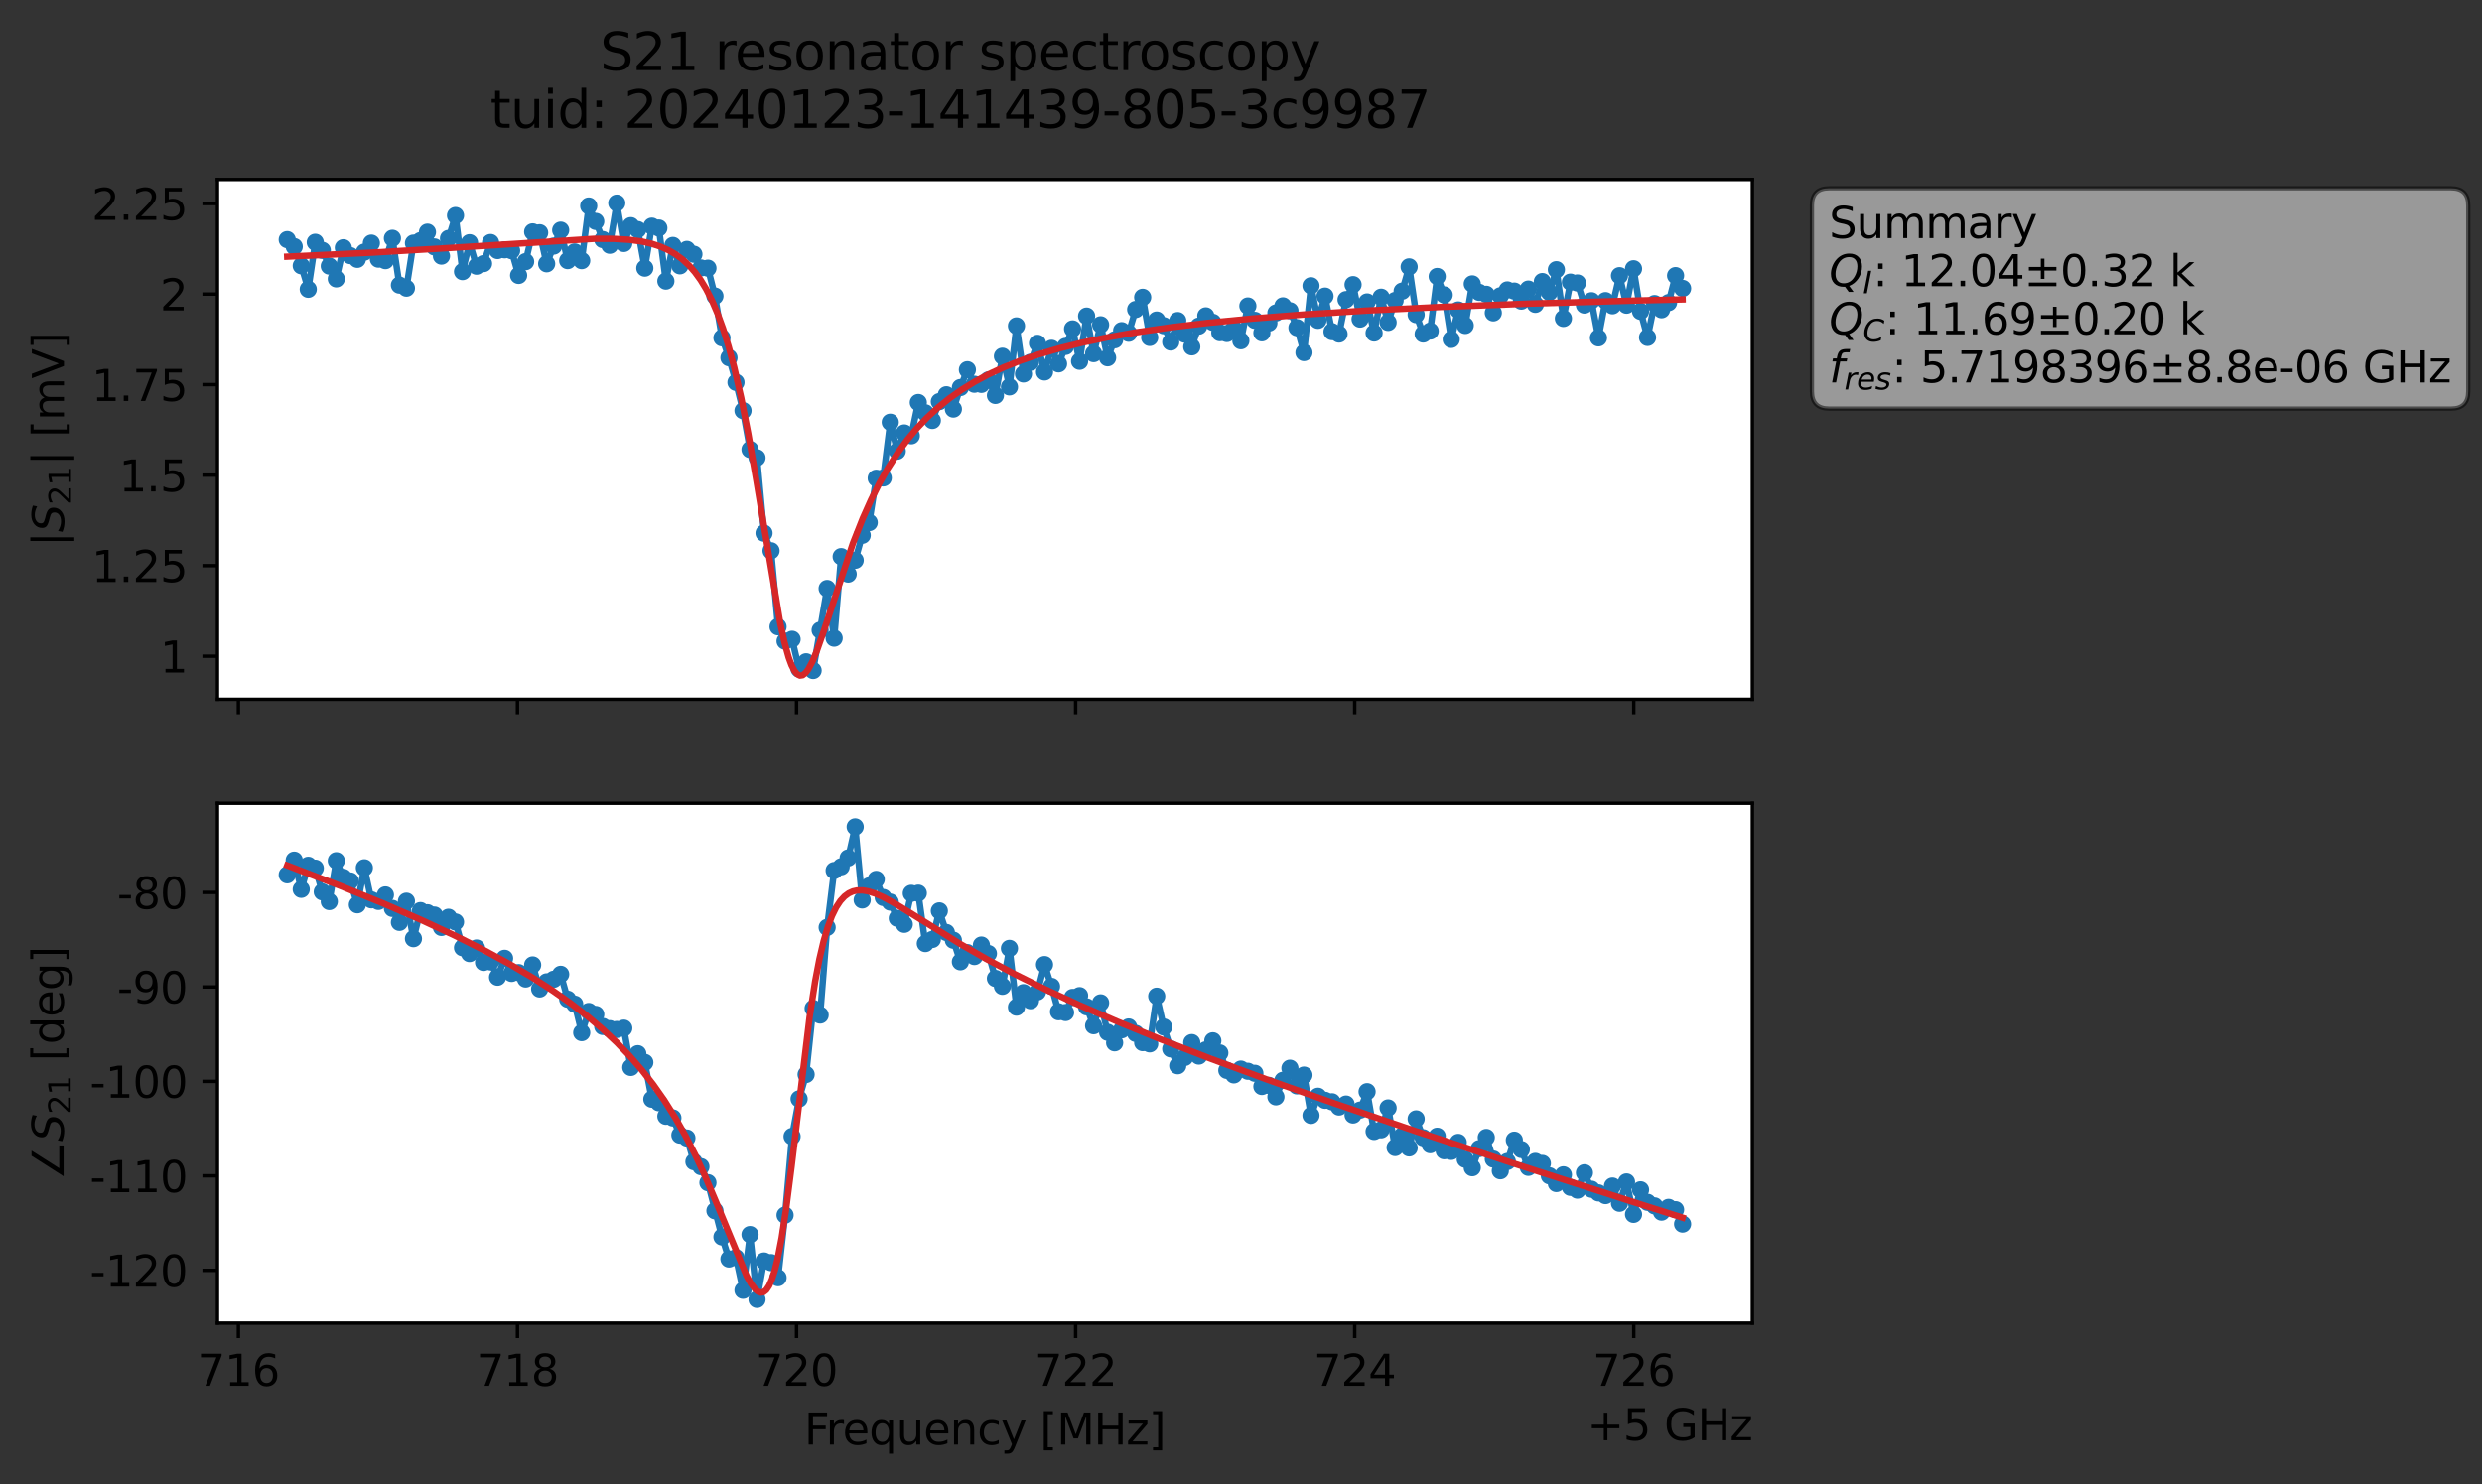 <?xml version="1.0" encoding="utf-8" standalone="no"?>
<!DOCTYPE svg PUBLIC "-//W3C//DTD SVG 1.1//EN"
  "http://www.w3.org/Graphics/SVG/1.1/DTD/svg11.dtd">
<svg xmlns:xlink="http://www.w3.org/1999/xlink" width="577.471pt" height="345.428pt" viewBox="0 0 577.471 345.428" xmlns="http://www.w3.org/2000/svg" version="1.1">
 <rect x="0" y="0" width="577.471" height="345.428" fill="#333333" stroke="none"/>
 <defs>
  <style type="text/css">*{stroke-linejoin: round; stroke-linecap: butt}</style>
 </defs>
 <g id="figure_1">
  <g id="patch_1">
   <path d="M 0 345.428 
L 577.471 345.428 
L 577.471 -0 
L 0 -0 
L 0 345.428 
z
" style="fill: none; opacity: 0"/>
  </g>
  <g id="axes_1">
   <g id="patch_2">
    <path d="M 50.595 162.72 
L 407.715 162.72 
L 407.715 41.76 
L 50.595 41.76 
z
" style="fill: #ffffff"/>
   </g>
   <g id="matplotlib.axis_1">
    <g id="xtick_1">
     <g id="line2d_1">
      <defs>
       <path id="m5e619433ab" d="M 0 0 
L 0 3.5 
" style="stroke: #000000; stroke-width: 0.8"/>
      </defs>
      <g>
       <use xlink:href="#m5e619433ab" x="55.465" y="162.72" style="stroke: #000000; stroke-width: 0.8"/>
      </g>
     </g>
    </g>
    <g id="xtick_2">
     <g id="line2d_2">
      <g>
       <use xlink:href="#m5e619433ab" x="120.396" y="162.72" style="stroke: #000000; stroke-width: 0.8"/>
      </g>
     </g>
    </g>
    <g id="xtick_3">
     <g id="line2d_3">
      <g>
       <use xlink:href="#m5e619433ab" x="185.327" y="162.72" style="stroke: #000000; stroke-width: 0.8"/>
      </g>
     </g>
    </g>
    <g id="xtick_4">
     <g id="line2d_4">
      <g>
       <use xlink:href="#m5e619433ab" x="250.258" y="162.72" style="stroke: #000000; stroke-width: 0.8"/>
      </g>
     </g>
    </g>
    <g id="xtick_5">
     <g id="line2d_5">
      <g>
       <use xlink:href="#m5e619433ab" x="315.189" y="162.72" style="stroke: #000000; stroke-width: 0.8"/>
      </g>
     </g>
    </g>
    <g id="xtick_6">
     <g id="line2d_6">
      <g>
       <use xlink:href="#m5e619433ab" x="380.12" y="162.72" style="stroke: #000000; stroke-width: 0.8"/>
      </g>
     </g>
    </g>
   </g>
   <g id="matplotlib.axis_2">
    <g id="ytick_1">
     <g id="line2d_7">
      <defs>
       <path id="me9ca96274c" d="M 0 0 
L -3.5 0 
" style="stroke: #000000; stroke-width: 0.8"/>
      </defs>
      <g>
       <use xlink:href="#me9ca96274c" x="50.595" y="152.699" style="stroke: #000000; stroke-width: 0.8"/>
      </g>
     </g>
     <g id="text_1">
      <!-- 1 -->
      <g transform="translate(37.233 156.498) scale(0.1 -0.1)">
       <defs>
        <path id="DejaVuSans-31" d="M 794 531 
L 1825 531 
L 1825 4091 
L 703 3866 
L 703 4441 
L 1819 4666 
L 2450 4666 
L 2450 531 
L 3481 531 
L 3481 0 
L 794 0 
L 794 531 
z
" transform="scale(0.016)"/>
       </defs>
       <use xlink:href="#DejaVuSans-31"/>
      </g>
     </g>
    </g>
    <g id="ytick_2">
     <g id="line2d_8">
      <g>
       <use xlink:href="#me9ca96274c" x="50.595" y="131.633" style="stroke: #000000; stroke-width: 0.8"/>
      </g>
     </g>
     <g id="text_2">
      <!-- 1.25 -->
      <g transform="translate(21.33 135.433) scale(0.1 -0.1)">
       <defs>
        <path id="DejaVuSans-2e" d="M 684 794 
L 1344 794 
L 1344 0 
L 684 0 
L 684 794 
z
" transform="scale(0.016)"/>
        <path id="DejaVuSans-32" d="M 1228 531 
L 3431 531 
L 3431 0 
L 469 0 
L 469 531 
Q 828 903 1448 1529 
Q 2069 2156 2228 2338 
Q 2531 2678 2651 2914 
Q 2772 3150 2772 3378 
Q 2772 3750 2511 3984 
Q 2250 4219 1831 4219 
Q 1534 4219 1204 4116 
Q 875 4013 500 3803 
L 500 4441 
Q 881 4594 1212 4672 
Q 1544 4750 1819 4750 
Q 2544 4750 2975 4387 
Q 3406 4025 3406 3419 
Q 3406 3131 3298 2873 
Q 3191 2616 2906 2266 
Q 2828 2175 2409 1742 
Q 1991 1309 1228 531 
z
" transform="scale(0.016)"/>
        <path id="DejaVuSans-35" d="M 691 4666 
L 3169 4666 
L 3169 4134 
L 1269 4134 
L 1269 2991 
Q 1406 3038 1543 3061 
Q 1681 3084 1819 3084 
Q 2600 3084 3056 2656 
Q 3513 2228 3513 1497 
Q 3513 744 3044 326 
Q 2575 -91 1722 -91 
Q 1428 -91 1123 -41 
Q 819 9 494 109 
L 494 744 
Q 775 591 1075 516 
Q 1375 441 1709 441 
Q 2250 441 2565 725 
Q 2881 1009 2881 1497 
Q 2881 1984 2565 2268 
Q 2250 2553 1709 2553 
Q 1456 2553 1204 2497 
Q 953 2441 691 2322 
L 691 4666 
z
" transform="scale(0.016)"/>
       </defs>
       <use xlink:href="#DejaVuSans-31"/>
       <use xlink:href="#DejaVuSans-2e" x="63.623"/>
       <use xlink:href="#DejaVuSans-32" x="95.41"/>
       <use xlink:href="#DejaVuSans-35" x="159.033"/>
      </g>
     </g>
    </g>
    <g id="ytick_3">
     <g id="line2d_9">
      <g>
       <use xlink:href="#me9ca96274c" x="50.595" y="110.568" style="stroke: #000000; stroke-width: 0.8"/>
      </g>
     </g>
     <g id="text_3">
      <!-- 1.5 -->
      <g transform="translate(27.692 114.367) scale(0.1 -0.1)">
       <use xlink:href="#DejaVuSans-31"/>
       <use xlink:href="#DejaVuSans-2e" x="63.623"/>
       <use xlink:href="#DejaVuSans-35" x="95.41"/>
      </g>
     </g>
    </g>
    <g id="ytick_4">
     <g id="line2d_10">
      <g>
       <use xlink:href="#me9ca96274c" x="50.595" y="89.502" style="stroke: #000000; stroke-width: 0.8"/>
      </g>
     </g>
     <g id="text_4">
      <!-- 1.75 -->
      <g transform="translate(21.33 93.301) scale(0.1 -0.1)">
       <defs>
        <path id="DejaVuSans-37" d="M 525 4666 
L 3525 4666 
L 3525 4397 
L 1831 0 
L 1172 0 
L 2766 4134 
L 525 4134 
L 525 4666 
z
" transform="scale(0.016)"/>
       </defs>
       <use xlink:href="#DejaVuSans-31"/>
       <use xlink:href="#DejaVuSans-2e" x="63.623"/>
       <use xlink:href="#DejaVuSans-37" x="95.41"/>
       <use xlink:href="#DejaVuSans-35" x="159.033"/>
      </g>
     </g>
    </g>
    <g id="ytick_5">
     <g id="line2d_11">
      <g>
       <use xlink:href="#me9ca96274c" x="50.595" y="68.436" style="stroke: #000000; stroke-width: 0.8"/>
      </g>
     </g>
     <g id="text_5">
      <!-- 2 -->
      <g transform="translate(37.233 72.235) scale(0.1 -0.1)">
       <use xlink:href="#DejaVuSans-32"/>
      </g>
     </g>
    </g>
    <g id="ytick_6">
     <g id="line2d_12">
      <g>
       <use xlink:href="#me9ca96274c" x="50.595" y="47.37" style="stroke: #000000; stroke-width: 0.8"/>
      </g>
     </g>
     <g id="text_6">
      <!-- 2.25 -->
      <g transform="translate(21.33 51.17) scale(0.1 -0.1)">
       <use xlink:href="#DejaVuSans-32"/>
       <use xlink:href="#DejaVuSans-2e" x="63.623"/>
       <use xlink:href="#DejaVuSans-32" x="95.41"/>
       <use xlink:href="#DejaVuSans-35" x="159.033"/>
      </g>
     </g>
    </g>
    <g id="text_7">
     <!-- $|S_{21}|$ [mV] -->
     <g transform="translate(14.93 127.19) rotate(-90) scale(0.1 -0.1)">
      <defs>
       <path id="DejaVuSans-7c" d="M 1344 4891 
L 1344 -1509 
L 813 -1509 
L 813 4891 
L 1344 4891 
z
" transform="scale(0.016)"/>
       <path id="DejaVuSans-Oblique-53" d="M 3859 4513 
L 3738 3897 
Q 3422 4066 3111 4152 
Q 2800 4238 2509 4238 
Q 1944 4238 1609 3991 
Q 1275 3744 1275 3334 
Q 1275 3109 1398 2989 
Q 1522 2869 2034 2731 
L 2413 2638 
Q 3053 2472 3303 2217 
Q 3553 1963 3553 1503 
Q 3553 797 2998 353 
Q 2444 -91 1538 -91 
Q 1166 -91 791 -17 
Q 416 56 38 206 
L 166 856 
Q 513 641 861 531 
Q 1209 422 1556 422 
Q 2147 422 2503 684 
Q 2859 947 2859 1369 
Q 2859 1650 2717 1795 
Q 2575 1941 2106 2059 
L 1728 2156 
Q 1081 2325 845 2545 
Q 609 2766 609 3163 
Q 609 3859 1145 4304 
Q 1681 4750 2541 4750 
Q 2875 4750 3203 4690 
Q 3531 4631 3859 4513 
z
" transform="scale(0.016)"/>
       <path id="DejaVuSans-20" transform="scale(0.016)"/>
       <path id="DejaVuSans-5b" d="M 550 4863 
L 1875 4863 
L 1875 4416 
L 1125 4416 
L 1125 -397 
L 1875 -397 
L 1875 -844 
L 550 -844 
L 550 4863 
z
" transform="scale(0.016)"/>
       <path id="DejaVuSans-6d" d="M 3328 2828 
Q 3544 3216 3844 3400 
Q 4144 3584 4550 3584 
Q 5097 3584 5394 3201 
Q 5691 2819 5691 2113 
L 5691 0 
L 5113 0 
L 5113 2094 
Q 5113 2597 4934 2840 
Q 4756 3084 4391 3084 
Q 3944 3084 3684 2787 
Q 3425 2491 3425 1978 
L 3425 0 
L 2847 0 
L 2847 2094 
Q 2847 2600 2669 2842 
Q 2491 3084 2119 3084 
Q 1678 3084 1418 2786 
Q 1159 2488 1159 1978 
L 1159 0 
L 581 0 
L 581 3500 
L 1159 3500 
L 1159 2956 
Q 1356 3278 1631 3431 
Q 1906 3584 2284 3584 
Q 2666 3584 2933 3390 
Q 3200 3197 3328 2828 
z
" transform="scale(0.016)"/>
       <path id="DejaVuSans-56" d="M 1831 0 
L 50 4666 
L 709 4666 
L 2188 738 
L 3669 4666 
L 4325 4666 
L 2547 0 
L 1831 0 
z
" transform="scale(0.016)"/>
       <path id="DejaVuSans-5d" d="M 1947 4863 
L 1947 -844 
L 622 -844 
L 622 -397 
L 1369 -397 
L 1369 4416 
L 622 4416 
L 622 4863 
L 1947 4863 
z
" transform="scale(0.016)"/>
      </defs>
      <use xlink:href="#DejaVuSans-7c" transform="translate(0 0.578)"/>
      <use xlink:href="#DejaVuSans-Oblique-53" transform="translate(33.691 0.578)"/>
      <use xlink:href="#DejaVuSans-32" transform="translate(97.168 -15.828) scale(0.7)"/>
      <use xlink:href="#DejaVuSans-31" transform="translate(141.704 -15.828) scale(0.7)"/>
      <use xlink:href="#DejaVuSans-7c" transform="translate(188.975 0.578)"/>
      <use xlink:href="#DejaVuSans-20" transform="translate(222.666 0.578)"/>
      <use xlink:href="#DejaVuSans-5b" transform="translate(254.453 0.578)"/>
      <use xlink:href="#DejaVuSans-6d" transform="translate(293.467 0.578)"/>
      <use xlink:href="#DejaVuSans-56" transform="translate(390.879 0.578)"/>
      <use xlink:href="#DejaVuSans-5d" transform="translate(459.287 0.578)"/>
     </g>
    </g>
   </g>
   <g id="line2d_13">
    <path d="M 66.828 55.762 
L 68.459 57.386 
L 70.091 61.844 
L 71.722 67.314 
L 73.354 56.381 
L 74.985 58.261 
L 76.617 61.925 
L 78.248 64.898 
L 79.879 57.649 
L 81.511 59.479 
L 83.142 60.347 
L 84.774 58.668 
L 86.405 56.576 
L 88.037 60.302 
L 89.668 60.651 
L 91.299 55.45 
L 92.931 66.345 
L 94.562 67.055 
L 96.194 56.576 
L 97.825 55.992 
L 99.457 54.028 
L 101.088 57.465 
L 102.719 59.595 
L 104.351 55.482 
L 105.982 50.155 
L 107.614 63.205 
L 109.245 56.48 
L 110.877 61.945 
L 112.508 61.343 
L 114.14 56.435 
L 115.771 58.294 
L 117.402 58.124 
L 119.034 58.334 
L 120.665 64.092 
L 122.297 60.884 
L 123.928 53.96 
L 125.56 54.164 
L 127.191 61.384 
L 128.822 57.263 
L 130.454 53.563 
L 132.085 60.643 
L 133.717 58.628 
L 135.348 60.652 
L 136.98 47.932 
L 138.611 51.531 
L 140.242 55.757 
L 141.874 57.071 
L 143.505 47.258 
L 145.137 56.655 
L 146.768 52.515 
L 148.4 53.428 
L 150.031 62.399 
L 151.662 52.632 
L 153.294 53.063 
L 154.925 65.415 
L 156.557 57.115 
L 158.188 61.859 
L 159.82 58.037 
L 161.451 59.162 
L 163.082 62.347 
L 164.714 62.401 
L 166.345 68.895 
L 167.977 78.613 
L 169.608 83.25 
L 171.24 88.976 
L 172.871 95.56 
L 174.502 104.608 
L 176.134 106.528 
L 177.765 124.064 
L 179.397 128.162 
L 181.028 145.85 
L 182.66 149.191 
L 184.291 148.761 
L 185.922 155.681 
L 187.554 154.002 
L 189.185 156.031 
L 192.448 136.94 
L 194.08 148.502 
L 195.711 129.526 
L 197.342 133.592 
L 198.974 130.379 
L 200.605 124.561 
L 202.237 121.598 
L 203.868 111.285 
L 205.5 111.214 
L 207.131 98.25 
L 208.762 104.987 
L 210.394 100.751 
L 212.025 101.407 
L 213.657 93.658 
L 215.288 96.06 
L 216.92 97.839 
L 218.551 93.452 
L 220.182 91.858 
L 221.814 95.193 
L 223.445 90.18 
L 225.077 86.036 
L 226.708 89.404 
L 228.34 89.439 
L 229.971 88.403 
L 231.602 92.012 
L 233.234 82.897 
L 234.865 90.025 
L 236.497 75.833 
L 238.128 87.017 
L 239.76 84.298 
L 241.391 79.89 
L 243.022 86.551 
L 244.654 81.054 
L 246.285 84.666 
L 249.548 76.533 
L 251.18 84.067 
L 252.811 73.549 
L 254.442 82.292 
L 256.074 75.571 
L 257.705 83.253 
L 259.337 79.072 
L 260.968 76.938 
L 262.6 77.55 
L 264.231 72.013 
L 265.862 69.182 
L 267.494 78.528 
L 269.125 74.47 
L 270.757 75.789 
L 272.388 79.592 
L 274.02 74.593 
L 277.282 80.707 
L 278.914 75.888 
L 280.545 73.499 
L 282.177 75.002 
L 283.808 77.414 
L 285.44 77.612 
L 287.071 76.466 
L 288.703 79.294 
L 290.334 71.196 
L 291.965 74.542 
L 293.597 77.449 
L 296.86 72.821 
L 298.491 71.17 
L 300.123 72.311 
L 301.754 76.251 
L 303.385 82.044 
L 305.017 66.495 
L 306.648 74.536 
L 308.28 68.903 
L 309.911 77.172 
L 311.543 77.737 
L 313.174 69.723 
L 314.805 66.237 
L 316.437 74.248 
L 318.068 70.258 
L 319.7 77.492 
L 321.331 69.158 
L 322.963 75.025 
L 324.594 69.918 
L 326.225 67.751 
L 327.857 62.098 
L 329.488 73.216 
L 331.12 77.73 
L 332.751 77.037 
L 334.383 64.336 
L 336.014 68.624 
L 337.645 78.984 
L 339.277 72.125 
L 340.908 75.732 
L 342.54 66.065 
L 344.171 68.035 
L 345.803 68.483 
L 347.434 72.798 
L 349.065 68.829 
L 350.697 67.464 
L 352.328 67.736 
L 353.96 70.071 
L 355.591 67.27 
L 357.223 70.818 
L 358.854 65.519 
L 360.485 68.015 
L 362.117 62.753 
L 363.748 74.101 
L 365.38 65.653 
L 367.011 65.849 
L 368.643 70.99 
L 370.274 69.981 
L 371.905 78.622 
L 373.537 69.957 
L 375.168 71.151 
L 376.8 64.147 
L 378.431 71.017 
L 380.063 62.537 
L 381.694 72.447 
L 383.325 78.526 
L 384.957 70.644 
L 386.588 72.073 
L 388.22 70.414 
L 389.851 64.134 
L 391.483 67.113 
L 391.483 67.113 
" clip-path="url(#p52ec369067)" style="fill: none; stroke: #1f77b4; stroke-width: 1.5; stroke-linecap: square"/>
    <defs>
     <path id="ma8d0c877e9" d="M 0 1.5 
C 0.398 1.5 0.779 1.342 1.061 1.061 
C 1.342 0.779 1.5 0.398 1.5 0 
C 1.5 -0.398 1.342 -0.779 1.061 -1.061 
C 0.779 -1.342 0.398 -1.5 0 -1.5 
C -0.398 -1.5 -0.779 -1.342 -1.061 -1.061 
C -1.342 -0.779 -1.5 -0.398 -1.5 0 
C -1.5 0.398 -1.342 0.779 -1.061 1.061 
C -0.779 1.342 -0.398 1.5 0 1.5 
z
" style="stroke: #1f77b4"/>
    </defs>
    <g clip-path="url(#p52ec369067)">
     <use xlink:href="#ma8d0c877e9" x="66.828" y="55.762" style="fill: #1f77b4; stroke: #1f77b4"/>
     <use xlink:href="#ma8d0c877e9" x="68.459" y="57.386" style="fill: #1f77b4; stroke: #1f77b4"/>
     <use xlink:href="#ma8d0c877e9" x="70.091" y="61.844" style="fill: #1f77b4; stroke: #1f77b4"/>
     <use xlink:href="#ma8d0c877e9" x="71.722" y="67.314" style="fill: #1f77b4; stroke: #1f77b4"/>
     <use xlink:href="#ma8d0c877e9" x="73.354" y="56.381" style="fill: #1f77b4; stroke: #1f77b4"/>
     <use xlink:href="#ma8d0c877e9" x="74.985" y="58.261" style="fill: #1f77b4; stroke: #1f77b4"/>
     <use xlink:href="#ma8d0c877e9" x="76.617" y="61.925" style="fill: #1f77b4; stroke: #1f77b4"/>
     <use xlink:href="#ma8d0c877e9" x="78.248" y="64.898" style="fill: #1f77b4; stroke: #1f77b4"/>
     <use xlink:href="#ma8d0c877e9" x="79.879" y="57.649" style="fill: #1f77b4; stroke: #1f77b4"/>
     <use xlink:href="#ma8d0c877e9" x="81.511" y="59.479" style="fill: #1f77b4; stroke: #1f77b4"/>
     <use xlink:href="#ma8d0c877e9" x="83.142" y="60.347" style="fill: #1f77b4; stroke: #1f77b4"/>
     <use xlink:href="#ma8d0c877e9" x="84.774" y="58.668" style="fill: #1f77b4; stroke: #1f77b4"/>
     <use xlink:href="#ma8d0c877e9" x="86.405" y="56.576" style="fill: #1f77b4; stroke: #1f77b4"/>
     <use xlink:href="#ma8d0c877e9" x="88.037" y="60.302" style="fill: #1f77b4; stroke: #1f77b4"/>
     <use xlink:href="#ma8d0c877e9" x="89.668" y="60.651" style="fill: #1f77b4; stroke: #1f77b4"/>
     <use xlink:href="#ma8d0c877e9" x="91.299" y="55.45" style="fill: #1f77b4; stroke: #1f77b4"/>
     <use xlink:href="#ma8d0c877e9" x="92.931" y="66.345" style="fill: #1f77b4; stroke: #1f77b4"/>
     <use xlink:href="#ma8d0c877e9" x="94.562" y="67.055" style="fill: #1f77b4; stroke: #1f77b4"/>
     <use xlink:href="#ma8d0c877e9" x="96.194" y="56.576" style="fill: #1f77b4; stroke: #1f77b4"/>
     <use xlink:href="#ma8d0c877e9" x="97.825" y="55.992" style="fill: #1f77b4; stroke: #1f77b4"/>
     <use xlink:href="#ma8d0c877e9" x="99.457" y="54.028" style="fill: #1f77b4; stroke: #1f77b4"/>
     <use xlink:href="#ma8d0c877e9" x="101.088" y="57.465" style="fill: #1f77b4; stroke: #1f77b4"/>
     <use xlink:href="#ma8d0c877e9" x="102.719" y="59.595" style="fill: #1f77b4; stroke: #1f77b4"/>
     <use xlink:href="#ma8d0c877e9" x="104.351" y="55.482" style="fill: #1f77b4; stroke: #1f77b4"/>
     <use xlink:href="#ma8d0c877e9" x="105.982" y="50.155" style="fill: #1f77b4; stroke: #1f77b4"/>
     <use xlink:href="#ma8d0c877e9" x="107.614" y="63.205" style="fill: #1f77b4; stroke: #1f77b4"/>
     <use xlink:href="#ma8d0c877e9" x="109.245" y="56.48" style="fill: #1f77b4; stroke: #1f77b4"/>
     <use xlink:href="#ma8d0c877e9" x="110.877" y="61.945" style="fill: #1f77b4; stroke: #1f77b4"/>
     <use xlink:href="#ma8d0c877e9" x="112.508" y="61.343" style="fill: #1f77b4; stroke: #1f77b4"/>
     <use xlink:href="#ma8d0c877e9" x="114.14" y="56.435" style="fill: #1f77b4; stroke: #1f77b4"/>
     <use xlink:href="#ma8d0c877e9" x="115.771" y="58.294" style="fill: #1f77b4; stroke: #1f77b4"/>
     <use xlink:href="#ma8d0c877e9" x="117.402" y="58.124" style="fill: #1f77b4; stroke: #1f77b4"/>
     <use xlink:href="#ma8d0c877e9" x="119.034" y="58.334" style="fill: #1f77b4; stroke: #1f77b4"/>
     <use xlink:href="#ma8d0c877e9" x="120.665" y="64.092" style="fill: #1f77b4; stroke: #1f77b4"/>
     <use xlink:href="#ma8d0c877e9" x="122.297" y="60.884" style="fill: #1f77b4; stroke: #1f77b4"/>
     <use xlink:href="#ma8d0c877e9" x="123.928" y="53.96" style="fill: #1f77b4; stroke: #1f77b4"/>
     <use xlink:href="#ma8d0c877e9" x="125.56" y="54.164" style="fill: #1f77b4; stroke: #1f77b4"/>
     <use xlink:href="#ma8d0c877e9" x="127.191" y="61.384" style="fill: #1f77b4; stroke: #1f77b4"/>
     <use xlink:href="#ma8d0c877e9" x="128.822" y="57.263" style="fill: #1f77b4; stroke: #1f77b4"/>
     <use xlink:href="#ma8d0c877e9" x="130.454" y="53.563" style="fill: #1f77b4; stroke: #1f77b4"/>
     <use xlink:href="#ma8d0c877e9" x="132.085" y="60.643" style="fill: #1f77b4; stroke: #1f77b4"/>
     <use xlink:href="#ma8d0c877e9" x="133.717" y="58.628" style="fill: #1f77b4; stroke: #1f77b4"/>
     <use xlink:href="#ma8d0c877e9" x="135.348" y="60.652" style="fill: #1f77b4; stroke: #1f77b4"/>
     <use xlink:href="#ma8d0c877e9" x="136.98" y="47.932" style="fill: #1f77b4; stroke: #1f77b4"/>
     <use xlink:href="#ma8d0c877e9" x="138.611" y="51.531" style="fill: #1f77b4; stroke: #1f77b4"/>
     <use xlink:href="#ma8d0c877e9" x="140.242" y="55.757" style="fill: #1f77b4; stroke: #1f77b4"/>
     <use xlink:href="#ma8d0c877e9" x="141.874" y="57.071" style="fill: #1f77b4; stroke: #1f77b4"/>
     <use xlink:href="#ma8d0c877e9" x="143.505" y="47.258" style="fill: #1f77b4; stroke: #1f77b4"/>
     <use xlink:href="#ma8d0c877e9" x="145.137" y="56.655" style="fill: #1f77b4; stroke: #1f77b4"/>
     <use xlink:href="#ma8d0c877e9" x="146.768" y="52.515" style="fill: #1f77b4; stroke: #1f77b4"/>
     <use xlink:href="#ma8d0c877e9" x="148.4" y="53.428" style="fill: #1f77b4; stroke: #1f77b4"/>
     <use xlink:href="#ma8d0c877e9" x="150.031" y="62.399" style="fill: #1f77b4; stroke: #1f77b4"/>
     <use xlink:href="#ma8d0c877e9" x="151.662" y="52.632" style="fill: #1f77b4; stroke: #1f77b4"/>
     <use xlink:href="#ma8d0c877e9" x="153.294" y="53.063" style="fill: #1f77b4; stroke: #1f77b4"/>
     <use xlink:href="#ma8d0c877e9" x="154.925" y="65.415" style="fill: #1f77b4; stroke: #1f77b4"/>
     <use xlink:href="#ma8d0c877e9" x="156.557" y="57.115" style="fill: #1f77b4; stroke: #1f77b4"/>
     <use xlink:href="#ma8d0c877e9" x="158.188" y="61.859" style="fill: #1f77b4; stroke: #1f77b4"/>
     <use xlink:href="#ma8d0c877e9" x="159.82" y="58.037" style="fill: #1f77b4; stroke: #1f77b4"/>
     <use xlink:href="#ma8d0c877e9" x="161.451" y="59.162" style="fill: #1f77b4; stroke: #1f77b4"/>
     <use xlink:href="#ma8d0c877e9" x="163.082" y="62.347" style="fill: #1f77b4; stroke: #1f77b4"/>
     <use xlink:href="#ma8d0c877e9" x="164.714" y="62.401" style="fill: #1f77b4; stroke: #1f77b4"/>
     <use xlink:href="#ma8d0c877e9" x="166.345" y="68.895" style="fill: #1f77b4; stroke: #1f77b4"/>
     <use xlink:href="#ma8d0c877e9" x="167.977" y="78.613" style="fill: #1f77b4; stroke: #1f77b4"/>
     <use xlink:href="#ma8d0c877e9" x="169.608" y="83.25" style="fill: #1f77b4; stroke: #1f77b4"/>
     <use xlink:href="#ma8d0c877e9" x="171.24" y="88.976" style="fill: #1f77b4; stroke: #1f77b4"/>
     <use xlink:href="#ma8d0c877e9" x="172.871" y="95.56" style="fill: #1f77b4; stroke: #1f77b4"/>
     <use xlink:href="#ma8d0c877e9" x="174.502" y="104.608" style="fill: #1f77b4; stroke: #1f77b4"/>
     <use xlink:href="#ma8d0c877e9" x="176.134" y="106.528" style="fill: #1f77b4; stroke: #1f77b4"/>
     <use xlink:href="#ma8d0c877e9" x="177.765" y="124.064" style="fill: #1f77b4; stroke: #1f77b4"/>
     <use xlink:href="#ma8d0c877e9" x="179.397" y="128.162" style="fill: #1f77b4; stroke: #1f77b4"/>
     <use xlink:href="#ma8d0c877e9" x="181.028" y="145.85" style="fill: #1f77b4; stroke: #1f77b4"/>
     <use xlink:href="#ma8d0c877e9" x="182.66" y="149.191" style="fill: #1f77b4; stroke: #1f77b4"/>
     <use xlink:href="#ma8d0c877e9" x="184.291" y="148.761" style="fill: #1f77b4; stroke: #1f77b4"/>
     <use xlink:href="#ma8d0c877e9" x="185.922" y="155.681" style="fill: #1f77b4; stroke: #1f77b4"/>
     <use xlink:href="#ma8d0c877e9" x="187.554" y="154.002" style="fill: #1f77b4; stroke: #1f77b4"/>
     <use xlink:href="#ma8d0c877e9" x="189.185" y="156.031" style="fill: #1f77b4; stroke: #1f77b4"/>
     <use xlink:href="#ma8d0c877e9" x="190.817" y="146.645" style="fill: #1f77b4; stroke: #1f77b4"/>
     <use xlink:href="#ma8d0c877e9" x="192.448" y="136.94" style="fill: #1f77b4; stroke: #1f77b4"/>
     <use xlink:href="#ma8d0c877e9" x="194.08" y="148.502" style="fill: #1f77b4; stroke: #1f77b4"/>
     <use xlink:href="#ma8d0c877e9" x="195.711" y="129.526" style="fill: #1f77b4; stroke: #1f77b4"/>
     <use xlink:href="#ma8d0c877e9" x="197.342" y="133.592" style="fill: #1f77b4; stroke: #1f77b4"/>
     <use xlink:href="#ma8d0c877e9" x="198.974" y="130.379" style="fill: #1f77b4; stroke: #1f77b4"/>
     <use xlink:href="#ma8d0c877e9" x="200.605" y="124.561" style="fill: #1f77b4; stroke: #1f77b4"/>
     <use xlink:href="#ma8d0c877e9" x="202.237" y="121.598" style="fill: #1f77b4; stroke: #1f77b4"/>
     <use xlink:href="#ma8d0c877e9" x="203.868" y="111.285" style="fill: #1f77b4; stroke: #1f77b4"/>
     <use xlink:href="#ma8d0c877e9" x="205.5" y="111.214" style="fill: #1f77b4; stroke: #1f77b4"/>
     <use xlink:href="#ma8d0c877e9" x="207.131" y="98.25" style="fill: #1f77b4; stroke: #1f77b4"/>
     <use xlink:href="#ma8d0c877e9" x="208.762" y="104.987" style="fill: #1f77b4; stroke: #1f77b4"/>
     <use xlink:href="#ma8d0c877e9" x="210.394" y="100.751" style="fill: #1f77b4; stroke: #1f77b4"/>
     <use xlink:href="#ma8d0c877e9" x="212.025" y="101.407" style="fill: #1f77b4; stroke: #1f77b4"/>
     <use xlink:href="#ma8d0c877e9" x="213.657" y="93.658" style="fill: #1f77b4; stroke: #1f77b4"/>
     <use xlink:href="#ma8d0c877e9" x="215.288" y="96.06" style="fill: #1f77b4; stroke: #1f77b4"/>
     <use xlink:href="#ma8d0c877e9" x="216.92" y="97.839" style="fill: #1f77b4; stroke: #1f77b4"/>
     <use xlink:href="#ma8d0c877e9" x="218.551" y="93.452" style="fill: #1f77b4; stroke: #1f77b4"/>
     <use xlink:href="#ma8d0c877e9" x="220.182" y="91.858" style="fill: #1f77b4; stroke: #1f77b4"/>
     <use xlink:href="#ma8d0c877e9" x="221.814" y="95.193" style="fill: #1f77b4; stroke: #1f77b4"/>
     <use xlink:href="#ma8d0c877e9" x="223.445" y="90.18" style="fill: #1f77b4; stroke: #1f77b4"/>
     <use xlink:href="#ma8d0c877e9" x="225.077" y="86.036" style="fill: #1f77b4; stroke: #1f77b4"/>
     <use xlink:href="#ma8d0c877e9" x="226.708" y="89.404" style="fill: #1f77b4; stroke: #1f77b4"/>
     <use xlink:href="#ma8d0c877e9" x="228.34" y="89.439" style="fill: #1f77b4; stroke: #1f77b4"/>
     <use xlink:href="#ma8d0c877e9" x="229.971" y="88.403" style="fill: #1f77b4; stroke: #1f77b4"/>
     <use xlink:href="#ma8d0c877e9" x="231.602" y="92.012" style="fill: #1f77b4; stroke: #1f77b4"/>
     <use xlink:href="#ma8d0c877e9" x="233.234" y="82.897" style="fill: #1f77b4; stroke: #1f77b4"/>
     <use xlink:href="#ma8d0c877e9" x="234.865" y="90.025" style="fill: #1f77b4; stroke: #1f77b4"/>
     <use xlink:href="#ma8d0c877e9" x="236.497" y="75.833" style="fill: #1f77b4; stroke: #1f77b4"/>
     <use xlink:href="#ma8d0c877e9" x="238.128" y="87.017" style="fill: #1f77b4; stroke: #1f77b4"/>
     <use xlink:href="#ma8d0c877e9" x="239.76" y="84.298" style="fill: #1f77b4; stroke: #1f77b4"/>
     <use xlink:href="#ma8d0c877e9" x="241.391" y="79.89" style="fill: #1f77b4; stroke: #1f77b4"/>
     <use xlink:href="#ma8d0c877e9" x="243.022" y="86.551" style="fill: #1f77b4; stroke: #1f77b4"/>
     <use xlink:href="#ma8d0c877e9" x="244.654" y="81.054" style="fill: #1f77b4; stroke: #1f77b4"/>
     <use xlink:href="#ma8d0c877e9" x="246.285" y="84.666" style="fill: #1f77b4; stroke: #1f77b4"/>
     <use xlink:href="#ma8d0c877e9" x="247.917" y="80.608" style="fill: #1f77b4; stroke: #1f77b4"/>
     <use xlink:href="#ma8d0c877e9" x="249.548" y="76.533" style="fill: #1f77b4; stroke: #1f77b4"/>
     <use xlink:href="#ma8d0c877e9" x="251.18" y="84.067" style="fill: #1f77b4; stroke: #1f77b4"/>
     <use xlink:href="#ma8d0c877e9" x="252.811" y="73.549" style="fill: #1f77b4; stroke: #1f77b4"/>
     <use xlink:href="#ma8d0c877e9" x="254.442" y="82.292" style="fill: #1f77b4; stroke: #1f77b4"/>
     <use xlink:href="#ma8d0c877e9" x="256.074" y="75.571" style="fill: #1f77b4; stroke: #1f77b4"/>
     <use xlink:href="#ma8d0c877e9" x="257.705" y="83.253" style="fill: #1f77b4; stroke: #1f77b4"/>
     <use xlink:href="#ma8d0c877e9" x="259.337" y="79.072" style="fill: #1f77b4; stroke: #1f77b4"/>
     <use xlink:href="#ma8d0c877e9" x="260.968" y="76.938" style="fill: #1f77b4; stroke: #1f77b4"/>
     <use xlink:href="#ma8d0c877e9" x="262.6" y="77.55" style="fill: #1f77b4; stroke: #1f77b4"/>
     <use xlink:href="#ma8d0c877e9" x="264.231" y="72.013" style="fill: #1f77b4; stroke: #1f77b4"/>
     <use xlink:href="#ma8d0c877e9" x="265.862" y="69.182" style="fill: #1f77b4; stroke: #1f77b4"/>
     <use xlink:href="#ma8d0c877e9" x="267.494" y="78.528" style="fill: #1f77b4; stroke: #1f77b4"/>
     <use xlink:href="#ma8d0c877e9" x="269.125" y="74.47" style="fill: #1f77b4; stroke: #1f77b4"/>
     <use xlink:href="#ma8d0c877e9" x="270.757" y="75.789" style="fill: #1f77b4; stroke: #1f77b4"/>
     <use xlink:href="#ma8d0c877e9" x="272.388" y="79.592" style="fill: #1f77b4; stroke: #1f77b4"/>
     <use xlink:href="#ma8d0c877e9" x="274.02" y="74.593" style="fill: #1f77b4; stroke: #1f77b4"/>
     <use xlink:href="#ma8d0c877e9" x="275.651" y="77.756" style="fill: #1f77b4; stroke: #1f77b4"/>
     <use xlink:href="#ma8d0c877e9" x="277.282" y="80.707" style="fill: #1f77b4; stroke: #1f77b4"/>
     <use xlink:href="#ma8d0c877e9" x="278.914" y="75.888" style="fill: #1f77b4; stroke: #1f77b4"/>
     <use xlink:href="#ma8d0c877e9" x="280.545" y="73.499" style="fill: #1f77b4; stroke: #1f77b4"/>
     <use xlink:href="#ma8d0c877e9" x="282.177" y="75.002" style="fill: #1f77b4; stroke: #1f77b4"/>
     <use xlink:href="#ma8d0c877e9" x="283.808" y="77.414" style="fill: #1f77b4; stroke: #1f77b4"/>
     <use xlink:href="#ma8d0c877e9" x="285.44" y="77.612" style="fill: #1f77b4; stroke: #1f77b4"/>
     <use xlink:href="#ma8d0c877e9" x="287.071" y="76.466" style="fill: #1f77b4; stroke: #1f77b4"/>
     <use xlink:href="#ma8d0c877e9" x="288.703" y="79.294" style="fill: #1f77b4; stroke: #1f77b4"/>
     <use xlink:href="#ma8d0c877e9" x="290.334" y="71.196" style="fill: #1f77b4; stroke: #1f77b4"/>
     <use xlink:href="#ma8d0c877e9" x="291.965" y="74.542" style="fill: #1f77b4; stroke: #1f77b4"/>
     <use xlink:href="#ma8d0c877e9" x="293.597" y="77.449" style="fill: #1f77b4; stroke: #1f77b4"/>
     <use xlink:href="#ma8d0c877e9" x="295.228" y="75.158" style="fill: #1f77b4; stroke: #1f77b4"/>
     <use xlink:href="#ma8d0c877e9" x="296.86" y="72.821" style="fill: #1f77b4; stroke: #1f77b4"/>
     <use xlink:href="#ma8d0c877e9" x="298.491" y="71.17" style="fill: #1f77b4; stroke: #1f77b4"/>
     <use xlink:href="#ma8d0c877e9" x="300.123" y="72.311" style="fill: #1f77b4; stroke: #1f77b4"/>
     <use xlink:href="#ma8d0c877e9" x="301.754" y="76.251" style="fill: #1f77b4; stroke: #1f77b4"/>
     <use xlink:href="#ma8d0c877e9" x="303.385" y="82.044" style="fill: #1f77b4; stroke: #1f77b4"/>
     <use xlink:href="#ma8d0c877e9" x="305.017" y="66.495" style="fill: #1f77b4; stroke: #1f77b4"/>
     <use xlink:href="#ma8d0c877e9" x="306.648" y="74.536" style="fill: #1f77b4; stroke: #1f77b4"/>
     <use xlink:href="#ma8d0c877e9" x="308.28" y="68.903" style="fill: #1f77b4; stroke: #1f77b4"/>
     <use xlink:href="#ma8d0c877e9" x="309.911" y="77.172" style="fill: #1f77b4; stroke: #1f77b4"/>
     <use xlink:href="#ma8d0c877e9" x="311.543" y="77.737" style="fill: #1f77b4; stroke: #1f77b4"/>
     <use xlink:href="#ma8d0c877e9" x="313.174" y="69.723" style="fill: #1f77b4; stroke: #1f77b4"/>
     <use xlink:href="#ma8d0c877e9" x="314.805" y="66.237" style="fill: #1f77b4; stroke: #1f77b4"/>
     <use xlink:href="#ma8d0c877e9" x="316.437" y="74.248" style="fill: #1f77b4; stroke: #1f77b4"/>
     <use xlink:href="#ma8d0c877e9" x="318.068" y="70.258" style="fill: #1f77b4; stroke: #1f77b4"/>
     <use xlink:href="#ma8d0c877e9" x="319.7" y="77.492" style="fill: #1f77b4; stroke: #1f77b4"/>
     <use xlink:href="#ma8d0c877e9" x="321.331" y="69.158" style="fill: #1f77b4; stroke: #1f77b4"/>
     <use xlink:href="#ma8d0c877e9" x="322.963" y="75.025" style="fill: #1f77b4; stroke: #1f77b4"/>
     <use xlink:href="#ma8d0c877e9" x="324.594" y="69.918" style="fill: #1f77b4; stroke: #1f77b4"/>
     <use xlink:href="#ma8d0c877e9" x="326.225" y="67.751" style="fill: #1f77b4; stroke: #1f77b4"/>
     <use xlink:href="#ma8d0c877e9" x="327.857" y="62.098" style="fill: #1f77b4; stroke: #1f77b4"/>
     <use xlink:href="#ma8d0c877e9" x="329.488" y="73.216" style="fill: #1f77b4; stroke: #1f77b4"/>
     <use xlink:href="#ma8d0c877e9" x="331.12" y="77.73" style="fill: #1f77b4; stroke: #1f77b4"/>
     <use xlink:href="#ma8d0c877e9" x="332.751" y="77.037" style="fill: #1f77b4; stroke: #1f77b4"/>
     <use xlink:href="#ma8d0c877e9" x="334.383" y="64.336" style="fill: #1f77b4; stroke: #1f77b4"/>
     <use xlink:href="#ma8d0c877e9" x="336.014" y="68.624" style="fill: #1f77b4; stroke: #1f77b4"/>
     <use xlink:href="#ma8d0c877e9" x="337.645" y="78.984" style="fill: #1f77b4; stroke: #1f77b4"/>
     <use xlink:href="#ma8d0c877e9" x="339.277" y="72.125" style="fill: #1f77b4; stroke: #1f77b4"/>
     <use xlink:href="#ma8d0c877e9" x="340.908" y="75.732" style="fill: #1f77b4; stroke: #1f77b4"/>
     <use xlink:href="#ma8d0c877e9" x="342.54" y="66.065" style="fill: #1f77b4; stroke: #1f77b4"/>
     <use xlink:href="#ma8d0c877e9" x="344.171" y="68.035" style="fill: #1f77b4; stroke: #1f77b4"/>
     <use xlink:href="#ma8d0c877e9" x="345.803" y="68.483" style="fill: #1f77b4; stroke: #1f77b4"/>
     <use xlink:href="#ma8d0c877e9" x="347.434" y="72.798" style="fill: #1f77b4; stroke: #1f77b4"/>
     <use xlink:href="#ma8d0c877e9" x="349.065" y="68.829" style="fill: #1f77b4; stroke: #1f77b4"/>
     <use xlink:href="#ma8d0c877e9" x="350.697" y="67.464" style="fill: #1f77b4; stroke: #1f77b4"/>
     <use xlink:href="#ma8d0c877e9" x="352.328" y="67.736" style="fill: #1f77b4; stroke: #1f77b4"/>
     <use xlink:href="#ma8d0c877e9" x="353.96" y="70.071" style="fill: #1f77b4; stroke: #1f77b4"/>
     <use xlink:href="#ma8d0c877e9" x="355.591" y="67.27" style="fill: #1f77b4; stroke: #1f77b4"/>
     <use xlink:href="#ma8d0c877e9" x="357.223" y="70.818" style="fill: #1f77b4; stroke: #1f77b4"/>
     <use xlink:href="#ma8d0c877e9" x="358.854" y="65.519" style="fill: #1f77b4; stroke: #1f77b4"/>
     <use xlink:href="#ma8d0c877e9" x="360.485" y="68.015" style="fill: #1f77b4; stroke: #1f77b4"/>
     <use xlink:href="#ma8d0c877e9" x="362.117" y="62.753" style="fill: #1f77b4; stroke: #1f77b4"/>
     <use xlink:href="#ma8d0c877e9" x="363.748" y="74.101" style="fill: #1f77b4; stroke: #1f77b4"/>
     <use xlink:href="#ma8d0c877e9" x="365.38" y="65.653" style="fill: #1f77b4; stroke: #1f77b4"/>
     <use xlink:href="#ma8d0c877e9" x="367.011" y="65.849" style="fill: #1f77b4; stroke: #1f77b4"/>
     <use xlink:href="#ma8d0c877e9" x="368.643" y="70.99" style="fill: #1f77b4; stroke: #1f77b4"/>
     <use xlink:href="#ma8d0c877e9" x="370.274" y="69.981" style="fill: #1f77b4; stroke: #1f77b4"/>
     <use xlink:href="#ma8d0c877e9" x="371.905" y="78.622" style="fill: #1f77b4; stroke: #1f77b4"/>
     <use xlink:href="#ma8d0c877e9" x="373.537" y="69.957" style="fill: #1f77b4; stroke: #1f77b4"/>
     <use xlink:href="#ma8d0c877e9" x="375.168" y="71.151" style="fill: #1f77b4; stroke: #1f77b4"/>
     <use xlink:href="#ma8d0c877e9" x="376.8" y="64.147" style="fill: #1f77b4; stroke: #1f77b4"/>
     <use xlink:href="#ma8d0c877e9" x="378.431" y="71.017" style="fill: #1f77b4; stroke: #1f77b4"/>
     <use xlink:href="#ma8d0c877e9" x="380.063" y="62.537" style="fill: #1f77b4; stroke: #1f77b4"/>
     <use xlink:href="#ma8d0c877e9" x="381.694" y="72.447" style="fill: #1f77b4; stroke: #1f77b4"/>
     <use xlink:href="#ma8d0c877e9" x="383.325" y="78.526" style="fill: #1f77b4; stroke: #1f77b4"/>
     <use xlink:href="#ma8d0c877e9" x="384.957" y="70.644" style="fill: #1f77b4; stroke: #1f77b4"/>
     <use xlink:href="#ma8d0c877e9" x="386.588" y="72.073" style="fill: #1f77b4; stroke: #1f77b4"/>
     <use xlink:href="#ma8d0c877e9" x="388.22" y="70.414" style="fill: #1f77b4; stroke: #1f77b4"/>
     <use xlink:href="#ma8d0c877e9" x="389.851" y="64.134" style="fill: #1f77b4; stroke: #1f77b4"/>
     <use xlink:href="#ma8d0c877e9" x="391.483" y="67.113" style="fill: #1f77b4; stroke: #1f77b4"/>
    </g>
   </g>
   <g id="line2d_14">
    <path d="M 66.828 59.721 
L 86.652 58.778 
L 104.526 57.708 
L 138.324 55.568 
L 142.873 55.581 
L 146.448 55.804 
L 149.373 56.208 
L 151.648 56.724 
L 153.598 57.357 
L 155.547 58.22 
L 157.172 59.164 
L 158.797 60.365 
L 160.422 61.884 
L 161.722 63.378 
L 163.022 65.169 
L 164.322 67.31 
L 165.622 69.86 
L 166.922 72.885 
L 168.222 76.453 
L 169.522 80.635 
L 170.821 85.493 
L 172.446 92.584 
L 174.071 100.817 
L 176.021 112.036 
L 181.546 145.065 
L 182.521 149.474 
L 183.496 152.98 
L 184.146 154.752 
L 184.796 156.048 
L 185.446 156.864 
L 186.096 157.214 
L 186.745 157.124 
L 187.395 156.632 
L 188.045 155.786 
L 189.02 153.959 
L 189.995 151.618 
L 191.62 146.987 
L 198.445 126.423 
L 200.72 120.669 
L 202.669 116.298 
L 204.619 112.409 
L 206.569 108.956 
L 208.844 105.409 
L 211.119 102.311 
L 213.394 99.595 
L 215.669 97.204 
L 218.268 94.807 
L 220.868 92.711 
L 223.793 90.653 
L 226.718 88.859 
L 229.968 87.122 
L 233.543 85.467 
L 237.442 83.911 
L 241.667 82.463 
L 246.542 81.037 
L 251.741 79.747 
L 257.591 78.519 
L 264.416 77.32 
L 272.215 76.185 
L 280.99 75.134 
L 291.389 74.12 
L 303.413 73.176 
L 317.712 72.283 
L 334.936 71.44 
L 355.735 70.653 
L 381.408 69.914 
L 391.483 69.675 
L 391.483 69.675 
" clip-path="url(#p52ec369067)" style="fill: none; stroke: #d62728; stroke-width: 1.5; stroke-linecap: square"/>
   </g>
   <g id="patch_3">
    <path d="M 50.595 162.72 
L 50.595 41.76 
" style="fill: none; stroke: #000000; stroke-width: 0.8; stroke-linejoin: miter; stroke-linecap: square"/>
   </g>
   <g id="patch_4">
    <path d="M 407.715 162.72 
L 407.715 41.76 
" style="fill: none; stroke: #000000; stroke-width: 0.8; stroke-linejoin: miter; stroke-linecap: square"/>
   </g>
   <g id="patch_5">
    <path d="M 50.595 162.72 
L 407.715 162.72 
" style="fill: none; stroke: #000000; stroke-width: 0.8; stroke-linejoin: miter; stroke-linecap: square"/>
   </g>
   <g id="patch_6">
    <path d="M 50.595 41.76 
L 407.715 41.76 
" style="fill: none; stroke: #000000; stroke-width: 0.8; stroke-linejoin: miter; stroke-linecap: square"/>
   </g>
   <g id="text_8">
    <g id="patch_7">
     <path d="M 425.571 95.08 
L 570.271 95.08 
Q 574.271 95.08 574.271 91.08 
L 574.271 47.808 
Q 574.271 43.808 570.271 43.808 
L 425.571 43.808 
Q 421.571 43.808 421.571 47.808 
L 421.571 91.08 
Q 421.571 95.08 425.571 95.08 
z
" style="fill: #ffffff; opacity: 0.5; stroke: #000000; stroke-linejoin: miter"/>
    </g>
    <!-- Summary -->
    <g transform="translate(425.571 55.406) scale(0.1 -0.1)">
     <defs>
      <path id="DejaVuSans-53" d="M 3425 4513 
L 3425 3897 
Q 3066 4069 2747 4153 
Q 2428 4238 2131 4238 
Q 1616 4238 1336 4038 
Q 1056 3838 1056 3469 
Q 1056 3159 1242 3001 
Q 1428 2844 1947 2747 
L 2328 2669 
Q 3034 2534 3370 2195 
Q 3706 1856 3706 1288 
Q 3706 609 3251 259 
Q 2797 -91 1919 -91 
Q 1588 -91 1214 -16 
Q 841 59 441 206 
L 441 856 
Q 825 641 1194 531 
Q 1563 422 1919 422 
Q 2459 422 2753 634 
Q 3047 847 3047 1241 
Q 3047 1584 2836 1778 
Q 2625 1972 2144 2069 
L 1759 2144 
Q 1053 2284 737 2584 
Q 422 2884 422 3419 
Q 422 4038 858 4394 
Q 1294 4750 2059 4750 
Q 2388 4750 2728 4690 
Q 3069 4631 3425 4513 
z
" transform="scale(0.016)"/>
      <path id="DejaVuSans-75" d="M 544 1381 
L 544 3500 
L 1119 3500 
L 1119 1403 
Q 1119 906 1312 657 
Q 1506 409 1894 409 
Q 2359 409 2629 706 
Q 2900 1003 2900 1516 
L 2900 3500 
L 3475 3500 
L 3475 0 
L 2900 0 
L 2900 538 
Q 2691 219 2414 64 
Q 2138 -91 1772 -91 
Q 1169 -91 856 284 
Q 544 659 544 1381 
z
M 1991 3584 
L 1991 3584 
z
" transform="scale(0.016)"/>
      <path id="DejaVuSans-61" d="M 2194 1759 
Q 1497 1759 1228 1600 
Q 959 1441 959 1056 
Q 959 750 1161 570 
Q 1363 391 1709 391 
Q 2188 391 2477 730 
Q 2766 1069 2766 1631 
L 2766 1759 
L 2194 1759 
z
M 3341 1997 
L 3341 0 
L 2766 0 
L 2766 531 
Q 2569 213 2275 61 
Q 1981 -91 1556 -91 
Q 1019 -91 701 211 
Q 384 513 384 1019 
Q 384 1609 779 1909 
Q 1175 2209 1959 2209 
L 2766 2209 
L 2766 2266 
Q 2766 2663 2505 2880 
Q 2244 3097 1772 3097 
Q 1472 3097 1187 3025 
Q 903 2953 641 2809 
L 641 3341 
Q 956 3463 1253 3523 
Q 1550 3584 1831 3584 
Q 2591 3584 2966 3190 
Q 3341 2797 3341 1997 
z
" transform="scale(0.016)"/>
      <path id="DejaVuSans-72" d="M 2631 2963 
Q 2534 3019 2420 3045 
Q 2306 3072 2169 3072 
Q 1681 3072 1420 2755 
Q 1159 2438 1159 1844 
L 1159 0 
L 581 0 
L 581 3500 
L 1159 3500 
L 1159 2956 
Q 1341 3275 1631 3429 
Q 1922 3584 2338 3584 
Q 2397 3584 2469 3576 
Q 2541 3569 2628 3553 
L 2631 2963 
z
" transform="scale(0.016)"/>
      <path id="DejaVuSans-79" d="M 2059 -325 
Q 1816 -950 1584 -1140 
Q 1353 -1331 966 -1331 
L 506 -1331 
L 506 -850 
L 844 -850 
Q 1081 -850 1212 -737 
Q 1344 -625 1503 -206 
L 1606 56 
L 191 3500 
L 800 3500 
L 1894 763 
L 2988 3500 
L 3597 3500 
L 2059 -325 
z
" transform="scale(0.016)"/>
     </defs>
     <use xlink:href="#DejaVuSans-53"/>
     <use xlink:href="#DejaVuSans-75" x="63.477"/>
     <use xlink:href="#DejaVuSans-6d" x="126.855"/>
     <use xlink:href="#DejaVuSans-6d" x="224.268"/>
     <use xlink:href="#DejaVuSans-61" x="321.68"/>
     <use xlink:href="#DejaVuSans-72" x="382.959"/>
     <use xlink:href="#DejaVuSans-79" x="424.072"/>
    </g>
    <!-- $Q_I$: 12.04$\pm$0.32 k -->
    <g transform="translate(425.571 66.604) scale(0.1 -0.1)">
     <defs>
      <path id="DejaVuSans-Oblique-51" d="M 2309 -84 
Q 2275 -88 2237 -89 
Q 2200 -91 2125 -91 
Q 1250 -91 756 411 
Q 263 913 263 1797 
Q 263 2319 452 2844 
Q 641 3369 978 3788 
Q 1369 4269 1858 4509 
Q 2347 4750 2938 4750 
Q 3794 4750 4287 4245 
Q 4781 3741 4781 2869 
Q 4781 1928 4265 1147 
Q 3750 366 2919 44 
L 3553 -825 
L 2847 -825 
L 2309 -84 
z
M 2919 4238 
Q 2400 4238 2003 3986 
Q 1606 3734 1313 3219 
Q 1125 2891 1026 2522 
Q 928 2153 928 1778 
Q 928 1128 1239 775 
Q 1550 422 2119 422 
Q 2631 422 3032 676 
Q 3434 931 3719 1434 
Q 3909 1772 4009 2142 
Q 4109 2513 4109 2881 
Q 4109 3528 3796 3883 
Q 3484 4238 2919 4238 
z
" transform="scale(0.016)"/>
      <path id="DejaVuSans-Oblique-49" d="M 1081 4666 
L 1716 4666 
L 806 0 
L 172 0 
L 1081 4666 
z
" transform="scale(0.016)"/>
      <path id="DejaVuSans-3a" d="M 750 794 
L 1409 794 
L 1409 0 
L 750 0 
L 750 794 
z
M 750 3309 
L 1409 3309 
L 1409 2516 
L 750 2516 
L 750 3309 
z
" transform="scale(0.016)"/>
      <path id="DejaVuSans-30" d="M 2034 4250 
Q 1547 4250 1301 3770 
Q 1056 3291 1056 2328 
Q 1056 1369 1301 889 
Q 1547 409 2034 409 
Q 2525 409 2770 889 
Q 3016 1369 3016 2328 
Q 3016 3291 2770 3770 
Q 2525 4250 2034 4250 
z
M 2034 4750 
Q 2819 4750 3233 4129 
Q 3647 3509 3647 2328 
Q 3647 1150 3233 529 
Q 2819 -91 2034 -91 
Q 1250 -91 836 529 
Q 422 1150 422 2328 
Q 422 3509 836 4129 
Q 1250 4750 2034 4750 
z
" transform="scale(0.016)"/>
      <path id="DejaVuSans-34" d="M 2419 4116 
L 825 1625 
L 2419 1625 
L 2419 4116 
z
M 2253 4666 
L 3047 4666 
L 3047 1625 
L 3713 1625 
L 3713 1100 
L 3047 1100 
L 3047 0 
L 2419 0 
L 2419 1100 
L 313 1100 
L 313 1709 
L 2253 4666 
z
" transform="scale(0.016)"/>
      <path id="DejaVuSans-b1" d="M 2944 4013 
L 2944 2803 
L 4684 2803 
L 4684 2272 
L 2944 2272 
L 2944 1063 
L 2419 1063 
L 2419 2272 
L 678 2272 
L 678 2803 
L 2419 2803 
L 2419 4013 
L 2944 4013 
z
M 678 531 
L 4684 531 
L 4684 0 
L 678 0 
L 678 531 
z
" transform="scale(0.016)"/>
      <path id="DejaVuSans-33" d="M 2597 2516 
Q 3050 2419 3304 2112 
Q 3559 1806 3559 1356 
Q 3559 666 3084 287 
Q 2609 -91 1734 -91 
Q 1441 -91 1130 -33 
Q 819 25 488 141 
L 488 750 
Q 750 597 1062 519 
Q 1375 441 1716 441 
Q 2309 441 2620 675 
Q 2931 909 2931 1356 
Q 2931 1769 2642 2001 
Q 2353 2234 1838 2234 
L 1294 2234 
L 1294 2753 
L 1863 2753 
Q 2328 2753 2575 2939 
Q 2822 3125 2822 3475 
Q 2822 3834 2567 4026 
Q 2313 4219 1838 4219 
Q 1578 4219 1281 4162 
Q 984 4106 628 3988 
L 628 4550 
Q 988 4650 1302 4700 
Q 1616 4750 1894 4750 
Q 2613 4750 3031 4423 
Q 3450 4097 3450 3541 
Q 3450 3153 3228 2886 
Q 3006 2619 2597 2516 
z
" transform="scale(0.016)"/>
      <path id="DejaVuSans-6b" d="M 581 4863 
L 1159 4863 
L 1159 1991 
L 2875 3500 
L 3609 3500 
L 1753 1863 
L 3688 0 
L 2938 0 
L 1159 1709 
L 1159 0 
L 581 0 
L 581 4863 
z
" transform="scale(0.016)"/>
     </defs>
     <use xlink:href="#DejaVuSans-Oblique-51" transform="translate(0 0.016)"/>
     <use xlink:href="#DejaVuSans-Oblique-49" transform="translate(78.711 -16.391) scale(0.7)"/>
     <use xlink:href="#DejaVuSans-3a" transform="translate(102.09 0.016)"/>
     <use xlink:href="#DejaVuSans-20" transform="translate(135.781 0.016)"/>
     <use xlink:href="#DejaVuSans-31" transform="translate(167.568 0.016)"/>
     <use xlink:href="#DejaVuSans-32" transform="translate(231.191 0.016)"/>
     <use xlink:href="#DejaVuSans-2e" transform="translate(294.814 0.016)"/>
     <use xlink:href="#DejaVuSans-30" transform="translate(326.602 0.016)"/>
     <use xlink:href="#DejaVuSans-34" transform="translate(390.225 0.016)"/>
     <use xlink:href="#DejaVuSans-b1" transform="translate(453.848 0.016)"/>
     <use xlink:href="#DejaVuSans-30" transform="translate(537.637 0.016)"/>
     <use xlink:href="#DejaVuSans-2e" transform="translate(601.26 0.016)"/>
     <use xlink:href="#DejaVuSans-33" transform="translate(633.047 0.016)"/>
     <use xlink:href="#DejaVuSans-32" transform="translate(696.67 0.016)"/>
     <use xlink:href="#DejaVuSans-20" transform="translate(760.293 0.016)"/>
     <use xlink:href="#DejaVuSans-6b" transform="translate(792.08 0.016)"/>
    </g>
    <!-- $Q_C$: 11.69$\pm$0.20 k -->
    <g transform="translate(425.571 77.802) scale(0.1 -0.1)">
     <defs>
      <path id="DejaVuSans-Oblique-43" d="M 4447 4306 
L 4319 3641 
Q 4019 3944 3683 4091 
Q 3347 4238 2956 4238 
Q 2422 4238 2017 3981 
Q 1613 3725 1319 3200 
Q 1131 2863 1032 2486 
Q 934 2109 934 1728 
Q 934 1091 1264 756 
Q 1594 422 2222 422 
Q 2656 422 3056 561 
Q 3456 700 3834 978 
L 3688 231 
Q 3316 72 2936 -9 
Q 2556 -91 2175 -91 
Q 1278 -91 773 396 
Q 269 884 269 1753 
Q 269 2309 461 2846 
Q 653 3384 1013 3828 
Q 1394 4300 1883 4525 
Q 2372 4750 3022 4750 
Q 3422 4750 3780 4639 
Q 4138 4528 4447 4306 
z
" transform="scale(0.016)"/>
      <path id="DejaVuSans-36" d="M 2113 2584 
Q 1688 2584 1439 2293 
Q 1191 2003 1191 1497 
Q 1191 994 1439 701 
Q 1688 409 2113 409 
Q 2538 409 2786 701 
Q 3034 994 3034 1497 
Q 3034 2003 2786 2293 
Q 2538 2584 2113 2584 
z
M 3366 4563 
L 3366 3988 
Q 3128 4100 2886 4159 
Q 2644 4219 2406 4219 
Q 1781 4219 1451 3797 
Q 1122 3375 1075 2522 
Q 1259 2794 1537 2939 
Q 1816 3084 2150 3084 
Q 2853 3084 3261 2657 
Q 3669 2231 3669 1497 
Q 3669 778 3244 343 
Q 2819 -91 2113 -91 
Q 1303 -91 875 529 
Q 447 1150 447 2328 
Q 447 3434 972 4092 
Q 1497 4750 2381 4750 
Q 2619 4750 2861 4703 
Q 3103 4656 3366 4563 
z
" transform="scale(0.016)"/>
      <path id="DejaVuSans-39" d="M 703 97 
L 703 672 
Q 941 559 1184 500 
Q 1428 441 1663 441 
Q 2288 441 2617 861 
Q 2947 1281 2994 2138 
Q 2813 1869 2534 1725 
Q 2256 1581 1919 1581 
Q 1219 1581 811 2004 
Q 403 2428 403 3163 
Q 403 3881 828 4315 
Q 1253 4750 1959 4750 
Q 2769 4750 3195 4129 
Q 3622 3509 3622 2328 
Q 3622 1225 3098 567 
Q 2575 -91 1691 -91 
Q 1453 -91 1209 -44 
Q 966 3 703 97 
z
M 1959 2075 
Q 2384 2075 2632 2365 
Q 2881 2656 2881 3163 
Q 2881 3666 2632 3958 
Q 2384 4250 1959 4250 
Q 1534 4250 1286 3958 
Q 1038 3666 1038 3163 
Q 1038 2656 1286 2365 
Q 1534 2075 1959 2075 
z
" transform="scale(0.016)"/>
     </defs>
     <use xlink:href="#DejaVuSans-Oblique-51" transform="translate(0 0.016)"/>
     <use xlink:href="#DejaVuSans-Oblique-43" transform="translate(78.711 -16.391) scale(0.7)"/>
     <use xlink:href="#DejaVuSans-3a" transform="translate(130.322 0.016)"/>
     <use xlink:href="#DejaVuSans-20" transform="translate(164.014 0.016)"/>
     <use xlink:href="#DejaVuSans-31" transform="translate(195.801 0.016)"/>
     <use xlink:href="#DejaVuSans-31" transform="translate(259.424 0.016)"/>
     <use xlink:href="#DejaVuSans-2e" transform="translate(323.047 0.016)"/>
     <use xlink:href="#DejaVuSans-36" transform="translate(354.834 0.016)"/>
     <use xlink:href="#DejaVuSans-39" transform="translate(418.457 0.016)"/>
     <use xlink:href="#DejaVuSans-b1" transform="translate(482.08 0.016)"/>
     <use xlink:href="#DejaVuSans-30" transform="translate(565.869 0.016)"/>
     <use xlink:href="#DejaVuSans-2e" transform="translate(629.492 0.016)"/>
     <use xlink:href="#DejaVuSans-32" transform="translate(655.779 0.016)"/>
     <use xlink:href="#DejaVuSans-30" transform="translate(719.402 0.016)"/>
     <use xlink:href="#DejaVuSans-20" transform="translate(783.025 0.016)"/>
     <use xlink:href="#DejaVuSans-6b" transform="translate(814.812 0.016)"/>
    </g>
    <!-- $f_{res}$: 5.7198396$\pm$8.8e-06 GHz -->
    <g transform="translate(425.571 89) scale(0.1 -0.1)">
     <defs>
      <path id="DejaVuSans-Oblique-66" d="M 3059 4863 
L 2969 4384 
L 2419 4384 
Q 2106 4384 1964 4261 
Q 1822 4138 1753 3809 
L 1691 3500 
L 2638 3500 
L 2553 3053 
L 1606 3053 
L 1013 0 
L 434 0 
L 1031 3053 
L 481 3053 
L 563 3500 
L 1113 3500 
L 1159 3744 
Q 1278 4363 1576 4613 
Q 1875 4863 2516 4863 
L 3059 4863 
z
" transform="scale(0.016)"/>
      <path id="DejaVuSans-Oblique-72" d="M 2853 2969 
Q 2766 3016 2653 3041 
Q 2541 3066 2413 3066 
Q 1953 3066 1609 2717 
Q 1266 2369 1153 1784 
L 800 0 
L 225 0 
L 909 3500 
L 1484 3500 
L 1375 2956 
Q 1603 3259 1920 3421 
Q 2238 3584 2597 3584 
Q 2691 3584 2781 3573 
Q 2872 3563 2963 3538 
L 2853 2969 
z
" transform="scale(0.016)"/>
      <path id="DejaVuSans-Oblique-65" d="M 3078 2063 
Q 3088 2113 3092 2166 
Q 3097 2219 3097 2272 
Q 3097 2653 2873 2875 
Q 2650 3097 2266 3097 
Q 1838 3097 1509 2826 
Q 1181 2556 1013 2059 
L 3078 2063 
z
M 3578 1613 
L 903 1613 
Q 884 1494 878 1425 
Q 872 1356 872 1306 
Q 872 872 1139 634 
Q 1406 397 1894 397 
Q 2269 397 2603 481 
Q 2938 566 3225 728 
L 3116 159 
Q 2806 34 2476 -28 
Q 2147 -91 1806 -91 
Q 1078 -91 686 257 
Q 294 606 294 1247 
Q 294 1794 489 2264 
Q 684 2734 1063 3103 
Q 1306 3334 1642 3459 
Q 1978 3584 2356 3584 
Q 2950 3584 3301 3228 
Q 3653 2872 3653 2272 
Q 3653 2128 3634 1964 
Q 3616 1800 3578 1613 
z
" transform="scale(0.016)"/>
      <path id="DejaVuSans-Oblique-73" d="M 3200 3397 
L 3091 2853 
Q 2863 2978 2609 3040 
Q 2356 3103 2088 3103 
Q 1634 3103 1373 2948 
Q 1113 2794 1113 2528 
Q 1113 2219 1719 2053 
Q 1766 2041 1788 2034 
L 1972 1978 
Q 2547 1819 2739 1644 
Q 2931 1469 2931 1166 
Q 2931 609 2489 259 
Q 2047 -91 1331 -91 
Q 1053 -91 747 -37 
Q 441 16 72 128 
L 184 722 
Q 500 559 806 475 
Q 1113 391 1394 391 
Q 1816 391 2080 572 
Q 2344 753 2344 1031 
Q 2344 1331 1650 1516 
L 1591 1531 
L 1394 1581 
Q 956 1697 753 1886 
Q 550 2075 550 2369 
Q 550 2928 970 3256 
Q 1391 3584 2113 3584 
Q 2397 3584 2667 3537 
Q 2938 3491 3200 3397 
z
" transform="scale(0.016)"/>
      <path id="DejaVuSans-38" d="M 2034 2216 
Q 1584 2216 1326 1975 
Q 1069 1734 1069 1313 
Q 1069 891 1326 650 
Q 1584 409 2034 409 
Q 2484 409 2743 651 
Q 3003 894 3003 1313 
Q 3003 1734 2745 1975 
Q 2488 2216 2034 2216 
z
M 1403 2484 
Q 997 2584 770 2862 
Q 544 3141 544 3541 
Q 544 4100 942 4425 
Q 1341 4750 2034 4750 
Q 2731 4750 3128 4425 
Q 3525 4100 3525 3541 
Q 3525 3141 3298 2862 
Q 3072 2584 2669 2484 
Q 3125 2378 3379 2068 
Q 3634 1759 3634 1313 
Q 3634 634 3220 271 
Q 2806 -91 2034 -91 
Q 1263 -91 848 271 
Q 434 634 434 1313 
Q 434 1759 690 2068 
Q 947 2378 1403 2484 
z
M 1172 3481 
Q 1172 3119 1398 2916 
Q 1625 2713 2034 2713 
Q 2441 2713 2670 2916 
Q 2900 3119 2900 3481 
Q 2900 3844 2670 4047 
Q 2441 4250 2034 4250 
Q 1625 4250 1398 4047 
Q 1172 3844 1172 3481 
z
" transform="scale(0.016)"/>
      <path id="DejaVuSans-65" d="M 3597 1894 
L 3597 1613 
L 953 1613 
Q 991 1019 1311 708 
Q 1631 397 2203 397 
Q 2534 397 2845 478 
Q 3156 559 3463 722 
L 3463 178 
Q 3153 47 2828 -22 
Q 2503 -91 2169 -91 
Q 1331 -91 842 396 
Q 353 884 353 1716 
Q 353 2575 817 3079 
Q 1281 3584 2069 3584 
Q 2775 3584 3186 3129 
Q 3597 2675 3597 1894 
z
M 3022 2063 
Q 3016 2534 2758 2815 
Q 2500 3097 2075 3097 
Q 1594 3097 1305 2825 
Q 1016 2553 972 2059 
L 3022 2063 
z
" transform="scale(0.016)"/>
      <path id="DejaVuSans-2d" d="M 313 2009 
L 1997 2009 
L 1997 1497 
L 313 1497 
L 313 2009 
z
" transform="scale(0.016)"/>
      <path id="DejaVuSans-47" d="M 3809 666 
L 3809 1919 
L 2778 1919 
L 2778 2438 
L 4434 2438 
L 4434 434 
Q 4069 175 3628 42 
Q 3188 -91 2688 -91 
Q 1594 -91 976 548 
Q 359 1188 359 2328 
Q 359 3472 976 4111 
Q 1594 4750 2688 4750 
Q 3144 4750 3555 4637 
Q 3966 4525 4313 4306 
L 4313 3634 
Q 3963 3931 3569 4081 
Q 3175 4231 2741 4231 
Q 1884 4231 1454 3753 
Q 1025 3275 1025 2328 
Q 1025 1384 1454 906 
Q 1884 428 2741 428 
Q 3075 428 3337 486 
Q 3600 544 3809 666 
z
" transform="scale(0.016)"/>
      <path id="DejaVuSans-48" d="M 628 4666 
L 1259 4666 
L 1259 2753 
L 3553 2753 
L 3553 4666 
L 4184 4666 
L 4184 0 
L 3553 0 
L 3553 2222 
L 1259 2222 
L 1259 0 
L 628 0 
L 628 4666 
z
" transform="scale(0.016)"/>
      <path id="DejaVuSans-7a" d="M 353 3500 
L 3084 3500 
L 3084 2975 
L 922 459 
L 3084 459 
L 3084 0 
L 275 0 
L 275 525 
L 2438 3041 
L 353 3041 
L 353 3500 
z
" transform="scale(0.016)"/>
     </defs>
     <use xlink:href="#DejaVuSans-Oblique-66" transform="translate(0 0.016)"/>
     <use xlink:href="#DejaVuSans-Oblique-72" transform="translate(35.205 -16.391) scale(0.7)"/>
     <use xlink:href="#DejaVuSans-Oblique-65" transform="translate(63.984 -16.391) scale(0.7)"/>
     <use xlink:href="#DejaVuSans-Oblique-73" transform="translate(107.051 -16.391) scale(0.7)"/>
     <use xlink:href="#DejaVuSans-3a" transform="translate(146.255 0.016)"/>
     <use xlink:href="#DejaVuSans-20" transform="translate(179.946 0.016)"/>
     <use xlink:href="#DejaVuSans-35" transform="translate(211.733 0.016)"/>
     <use xlink:href="#DejaVuSans-2e" transform="translate(275.356 0.016)"/>
     <use xlink:href="#DejaVuSans-37" transform="translate(299.394 0.016)"/>
     <use xlink:href="#DejaVuSans-31" transform="translate(363.017 0.016)"/>
     <use xlink:href="#DejaVuSans-39" transform="translate(426.64 0.016)"/>
     <use xlink:href="#DejaVuSans-38" transform="translate(490.263 0.016)"/>
     <use xlink:href="#DejaVuSans-33" transform="translate(553.886 0.016)"/>
     <use xlink:href="#DejaVuSans-39" transform="translate(617.509 0.016)"/>
     <use xlink:href="#DejaVuSans-36" transform="translate(681.132 0.016)"/>
     <use xlink:href="#DejaVuSans-b1" transform="translate(744.755 0.016)"/>
     <use xlink:href="#DejaVuSans-38" transform="translate(828.544 0.016)"/>
     <use xlink:href="#DejaVuSans-2e" transform="translate(892.167 0.016)"/>
     <use xlink:href="#DejaVuSans-38" transform="translate(921.329 0.016)"/>
     <use xlink:href="#DejaVuSans-65" transform="translate(984.952 0.016)"/>
     <use xlink:href="#DejaVuSans-2d" transform="translate(1046.476 0.016)"/>
     <use xlink:href="#DejaVuSans-30" transform="translate(1082.56 0.016)"/>
     <use xlink:href="#DejaVuSans-36" transform="translate(1146.183 0.016)"/>
     <use xlink:href="#DejaVuSans-20" transform="translate(1209.806 0.016)"/>
     <use xlink:href="#DejaVuSans-47" transform="translate(1241.593 0.016)"/>
     <use xlink:href="#DejaVuSans-48" transform="translate(1319.083 0.016)"/>
     <use xlink:href="#DejaVuSans-7a" transform="translate(1394.278 0.016)"/>
    </g>
   </g>
  </g>
  <g id="axes_2">
   <g id="patch_8">
    <path d="M 50.595 307.872 
L 407.715 307.872 
L 407.715 186.912 
L 50.595 186.912 
z
" style="fill: #ffffff"/>
   </g>
   <g id="matplotlib.axis_3">
    <g id="xtick_7">
     <g id="line2d_15">
      <g>
       <use xlink:href="#m5e619433ab" x="55.465" y="307.872" style="stroke: #000000; stroke-width: 0.8"/>
      </g>
     </g>
     <g id="text_9">
      <!-- 716 -->
      <g transform="translate(45.921 322.47) scale(0.1 -0.1)">
       <use xlink:href="#DejaVuSans-37"/>
       <use xlink:href="#DejaVuSans-31" x="63.623"/>
       <use xlink:href="#DejaVuSans-36" x="127.246"/>
      </g>
     </g>
    </g>
    <g id="xtick_8">
     <g id="line2d_16">
      <g>
       <use xlink:href="#m5e619433ab" x="120.396" y="307.872" style="stroke: #000000; stroke-width: 0.8"/>
      </g>
     </g>
     <g id="text_10">
      <!-- 718 -->
      <g transform="translate(110.852 322.47) scale(0.1 -0.1)">
       <use xlink:href="#DejaVuSans-37"/>
       <use xlink:href="#DejaVuSans-31" x="63.623"/>
       <use xlink:href="#DejaVuSans-38" x="127.246"/>
      </g>
     </g>
    </g>
    <g id="xtick_9">
     <g id="line2d_17">
      <g>
       <use xlink:href="#m5e619433ab" x="185.327" y="307.872" style="stroke: #000000; stroke-width: 0.8"/>
      </g>
     </g>
     <g id="text_11">
      <!-- 720 -->
      <g transform="translate(175.783 322.47) scale(0.1 -0.1)">
       <use xlink:href="#DejaVuSans-37"/>
       <use xlink:href="#DejaVuSans-32" x="63.623"/>
       <use xlink:href="#DejaVuSans-30" x="127.246"/>
      </g>
     </g>
    </g>
    <g id="xtick_10">
     <g id="line2d_18">
      <g>
       <use xlink:href="#m5e619433ab" x="250.258" y="307.872" style="stroke: #000000; stroke-width: 0.8"/>
      </g>
     </g>
     <g id="text_12">
      <!-- 722 -->
      <g transform="translate(240.714 322.47) scale(0.1 -0.1)">
       <use xlink:href="#DejaVuSans-37"/>
       <use xlink:href="#DejaVuSans-32" x="63.623"/>
       <use xlink:href="#DejaVuSans-32" x="127.246"/>
      </g>
     </g>
    </g>
    <g id="xtick_11">
     <g id="line2d_19">
      <g>
       <use xlink:href="#m5e619433ab" x="315.189" y="307.872" style="stroke: #000000; stroke-width: 0.8"/>
      </g>
     </g>
     <g id="text_13">
      <!-- 724 -->
      <g transform="translate(305.645 322.47) scale(0.1 -0.1)">
       <use xlink:href="#DejaVuSans-37"/>
       <use xlink:href="#DejaVuSans-32" x="63.623"/>
       <use xlink:href="#DejaVuSans-34" x="127.246"/>
      </g>
     </g>
    </g>
    <g id="xtick_12">
     <g id="line2d_20">
      <g>
       <use xlink:href="#m5e619433ab" x="380.12" y="307.872" style="stroke: #000000; stroke-width: 0.8"/>
      </g>
     </g>
     <g id="text_14">
      <!-- 726 -->
      <g transform="translate(370.576 322.47) scale(0.1 -0.1)">
       <use xlink:href="#DejaVuSans-37"/>
       <use xlink:href="#DejaVuSans-32" x="63.623"/>
       <use xlink:href="#DejaVuSans-36" x="127.246"/>
      </g>
     </g>
    </g>
    <g id="text_15">
     <!-- Frequency [MHz] -->
     <g transform="translate(187.137 336.149) scale(0.1 -0.1)">
      <defs>
       <path id="DejaVuSans-46" d="M 628 4666 
L 3309 4666 
L 3309 4134 
L 1259 4134 
L 1259 2759 
L 3109 2759 
L 3109 2228 
L 1259 2228 
L 1259 0 
L 628 0 
L 628 4666 
z
" transform="scale(0.016)"/>
       <path id="DejaVuSans-71" d="M 947 1747 
Q 947 1113 1208 752 
Q 1469 391 1925 391 
Q 2381 391 2643 752 
Q 2906 1113 2906 1747 
Q 2906 2381 2643 2742 
Q 2381 3103 1925 3103 
Q 1469 3103 1208 2742 
Q 947 2381 947 1747 
z
M 2906 525 
Q 2725 213 2448 61 
Q 2172 -91 1784 -91 
Q 1150 -91 751 415 
Q 353 922 353 1747 
Q 353 2572 751 3078 
Q 1150 3584 1784 3584 
Q 2172 3584 2448 3432 
Q 2725 3281 2906 2969 
L 2906 3500 
L 3481 3500 
L 3481 -1331 
L 2906 -1331 
L 2906 525 
z
" transform="scale(0.016)"/>
       <path id="DejaVuSans-6e" d="M 3513 2113 
L 3513 0 
L 2938 0 
L 2938 2094 
Q 2938 2591 2744 2837 
Q 2550 3084 2163 3084 
Q 1697 3084 1428 2787 
Q 1159 2491 1159 1978 
L 1159 0 
L 581 0 
L 581 3500 
L 1159 3500 
L 1159 2956 
Q 1366 3272 1645 3428 
Q 1925 3584 2291 3584 
Q 2894 3584 3203 3211 
Q 3513 2838 3513 2113 
z
" transform="scale(0.016)"/>
       <path id="DejaVuSans-63" d="M 3122 3366 
L 3122 2828 
Q 2878 2963 2633 3030 
Q 2388 3097 2138 3097 
Q 1578 3097 1268 2742 
Q 959 2388 959 1747 
Q 959 1106 1268 751 
Q 1578 397 2138 397 
Q 2388 397 2633 464 
Q 2878 531 3122 666 
L 3122 134 
Q 2881 22 2623 -34 
Q 2366 -91 2075 -91 
Q 1284 -91 818 406 
Q 353 903 353 1747 
Q 353 2603 823 3093 
Q 1294 3584 2113 3584 
Q 2378 3584 2631 3529 
Q 2884 3475 3122 3366 
z
" transform="scale(0.016)"/>
       <path id="DejaVuSans-4d" d="M 628 4666 
L 1569 4666 
L 2759 1491 
L 3956 4666 
L 4897 4666 
L 4897 0 
L 4281 0 
L 4281 4097 
L 3078 897 
L 2444 897 
L 1241 4097 
L 1241 0 
L 628 0 
L 628 4666 
z
" transform="scale(0.016)"/>
      </defs>
      <use xlink:href="#DejaVuSans-46"/>
      <use xlink:href="#DejaVuSans-72" x="50.27"/>
      <use xlink:href="#DejaVuSans-65" x="89.133"/>
      <use xlink:href="#DejaVuSans-71" x="150.656"/>
      <use xlink:href="#DejaVuSans-75" x="214.133"/>
      <use xlink:href="#DejaVuSans-65" x="277.512"/>
      <use xlink:href="#DejaVuSans-6e" x="339.035"/>
      <use xlink:href="#DejaVuSans-63" x="402.414"/>
      <use xlink:href="#DejaVuSans-79" x="457.395"/>
      <use xlink:href="#DejaVuSans-20" x="516.574"/>
      <use xlink:href="#DejaVuSans-5b" x="548.361"/>
      <use xlink:href="#DejaVuSans-4d" x="587.375"/>
      <use xlink:href="#DejaVuSans-48" x="673.654"/>
      <use xlink:href="#DejaVuSans-7a" x="748.85"/>
      <use xlink:href="#DejaVuSans-5d" x="801.34"/>
     </g>
    </g>
    <g id="text_16">
     <!-- +5 GHz -->
     <g transform="translate(369.278 335.149) scale(0.1 -0.1)">
      <defs>
       <path id="DejaVuSans-2b" d="M 2944 4013 
L 2944 2272 
L 4684 2272 
L 4684 1741 
L 2944 1741 
L 2944 0 
L 2419 0 
L 2419 1741 
L 678 1741 
L 678 2272 
L 2419 2272 
L 2419 4013 
L 2944 4013 
z
" transform="scale(0.016)"/>
      </defs>
      <use xlink:href="#DejaVuSans-2b"/>
      <use xlink:href="#DejaVuSans-35" x="83.789"/>
      <use xlink:href="#DejaVuSans-20" x="147.412"/>
      <use xlink:href="#DejaVuSans-47" x="179.199"/>
      <use xlink:href="#DejaVuSans-48" x="256.689"/>
      <use xlink:href="#DejaVuSans-7a" x="331.885"/>
     </g>
    </g>
   </g>
   <g id="matplotlib.axis_4">
    <g id="ytick_7">
     <g id="line2d_21">
      <g>
       <use xlink:href="#me9ca96274c" x="50.595" y="295.601" style="stroke: #000000; stroke-width: 0.8"/>
      </g>
     </g>
     <g id="text_17">
      <!-- -120 -->
      <g transform="translate(20.9 299.401) scale(0.1 -0.1)">
       <use xlink:href="#DejaVuSans-2d"/>
       <use xlink:href="#DejaVuSans-31" x="36.084"/>
       <use xlink:href="#DejaVuSans-32" x="99.707"/>
       <use xlink:href="#DejaVuSans-30" x="163.33"/>
      </g>
     </g>
    </g>
    <g id="ytick_8">
     <g id="line2d_22">
      <g>
       <use xlink:href="#me9ca96274c" x="50.595" y="273.62" style="stroke: #000000; stroke-width: 0.8"/>
      </g>
     </g>
     <g id="text_18">
      <!-- -110 -->
      <g transform="translate(20.9 277.42) scale(0.1 -0.1)">
       <use xlink:href="#DejaVuSans-2d"/>
       <use xlink:href="#DejaVuSans-31" x="36.084"/>
       <use xlink:href="#DejaVuSans-31" x="99.707"/>
       <use xlink:href="#DejaVuSans-30" x="163.33"/>
      </g>
     </g>
    </g>
    <g id="ytick_9">
     <g id="line2d_23">
      <g>
       <use xlink:href="#me9ca96274c" x="50.595" y="251.639" style="stroke: #000000; stroke-width: 0.8"/>
      </g>
     </g>
     <g id="text_19">
      <!-- -100 -->
      <g transform="translate(20.9 255.439) scale(0.1 -0.1)">
       <use xlink:href="#DejaVuSans-2d"/>
       <use xlink:href="#DejaVuSans-31" x="36.084"/>
       <use xlink:href="#DejaVuSans-30" x="99.707"/>
       <use xlink:href="#DejaVuSans-30" x="163.33"/>
      </g>
     </g>
    </g>
    <g id="ytick_10">
     <g id="line2d_24">
      <g>
       <use xlink:href="#me9ca96274c" x="50.595" y="229.658" style="stroke: #000000; stroke-width: 0.8"/>
      </g>
     </g>
     <g id="text_20">
      <!-- -90 -->
      <g transform="translate(27.262 233.458) scale(0.1 -0.1)">
       <use xlink:href="#DejaVuSans-2d"/>
       <use xlink:href="#DejaVuSans-39" x="36.084"/>
       <use xlink:href="#DejaVuSans-30" x="99.707"/>
      </g>
     </g>
    </g>
    <g id="ytick_11">
     <g id="line2d_25">
      <g>
       <use xlink:href="#me9ca96274c" x="50.595" y="207.677" style="stroke: #000000; stroke-width: 0.8"/>
      </g>
     </g>
     <g id="text_21">
      <!-- -80 -->
      <g transform="translate(27.262 211.477) scale(0.1 -0.1)">
       <use xlink:href="#DejaVuSans-2d"/>
       <use xlink:href="#DejaVuSans-38" x="36.084"/>
       <use xlink:href="#DejaVuSans-30" x="99.707"/>
      </g>
     </g>
    </g>
    <g id="text_22">
     <!-- $\angle S_{21}$ [deg] -->
     <g transform="translate(14.8 274.592) rotate(-90) scale(0.1 -0.1)">
      <defs>
       <path id="DejaVuSans-2220" d="M 5028 631 
L 5028 0 
L 547 0 
L 3525 4666 
L 4281 4666 
L 1716 631 
L 5028 631 
z
" transform="scale(0.016)"/>
       <path id="DejaVuSans-64" d="M 2906 2969 
L 2906 4863 
L 3481 4863 
L 3481 0 
L 2906 0 
L 2906 525 
Q 2725 213 2448 61 
Q 2172 -91 1784 -91 
Q 1150 -91 751 415 
Q 353 922 353 1747 
Q 353 2572 751 3078 
Q 1150 3584 1784 3584 
Q 2172 3584 2448 3432 
Q 2725 3281 2906 2969 
z
M 947 1747 
Q 947 1113 1208 752 
Q 1469 391 1925 391 
Q 2381 391 2643 752 
Q 2906 1113 2906 1747 
Q 2906 2381 2643 2742 
Q 2381 3103 1925 3103 
Q 1469 3103 1208 2742 
Q 947 2381 947 1747 
z
" transform="scale(0.016)"/>
       <path id="DejaVuSans-67" d="M 2906 1791 
Q 2906 2416 2648 2759 
Q 2391 3103 1925 3103 
Q 1463 3103 1205 2759 
Q 947 2416 947 1791 
Q 947 1169 1205 825 
Q 1463 481 1925 481 
Q 2391 481 2648 825 
Q 2906 1169 2906 1791 
z
M 3481 434 
Q 3481 -459 3084 -895 
Q 2688 -1331 1869 -1331 
Q 1566 -1331 1297 -1286 
Q 1028 -1241 775 -1147 
L 775 -588 
Q 1028 -725 1275 -790 
Q 1522 -856 1778 -856 
Q 2344 -856 2625 -561 
Q 2906 -266 2906 331 
L 2906 616 
Q 2728 306 2450 153 
Q 2172 0 1784 0 
Q 1141 0 747 490 
Q 353 981 353 1791 
Q 353 2603 747 3093 
Q 1141 3584 1784 3584 
Q 2172 3584 2450 3431 
Q 2728 3278 2906 2969 
L 2906 3500 
L 3481 3500 
L 3481 434 
z
" transform="scale(0.016)"/>
      </defs>
      <use xlink:href="#DejaVuSans-2220" transform="translate(0 0.016)"/>
      <use xlink:href="#DejaVuSans-Oblique-53" transform="translate(89.648 0.016)"/>
      <use xlink:href="#DejaVuSans-32" transform="translate(153.125 -16.391) scale(0.7)"/>
      <use xlink:href="#DejaVuSans-31" transform="translate(197.661 -16.391) scale(0.7)"/>
      <use xlink:href="#DejaVuSans-20" transform="translate(244.932 0.016)"/>
      <use xlink:href="#DejaVuSans-5b" transform="translate(276.719 0.016)"/>
      <use xlink:href="#DejaVuSans-64" transform="translate(315.732 0.016)"/>
      <use xlink:href="#DejaVuSans-65" transform="translate(379.209 0.016)"/>
      <use xlink:href="#DejaVuSans-67" transform="translate(440.732 0.016)"/>
      <use xlink:href="#DejaVuSans-5d" transform="translate(504.209 0.016)"/>
     </g>
    </g>
   </g>
   <g id="line2d_26">
    <path d="M 66.828 203.574 
L 68.459 200.161 
L 70.091 206.955 
L 71.722 201.353 
L 73.354 202.029 
L 74.985 207.546 
L 76.617 209.799 
L 78.248 200.292 
L 79.879 204.161 
L 81.511 204.996 
L 83.142 210.546 
L 84.774 201.934 
L 86.405 209.395 
L 88.037 209.762 
L 89.668 208.252 
L 92.931 214.637 
L 94.562 209.719 
L 96.194 218.434 
L 97.825 211.905 
L 101.088 212.939 
L 102.719 215.818 
L 104.351 213.453 
L 105.982 214.553 
L 107.614 220.537 
L 109.245 221.896 
L 110.877 220.605 
L 112.508 223.959 
L 114.14 223.848 
L 115.771 227.394 
L 117.402 223.004 
L 119.034 226.512 
L 120.665 226.331 
L 122.297 227.812 
L 123.928 224.541 
L 125.56 230.129 
L 127.191 228.477 
L 128.822 227.879 
L 130.454 226.722 
L 132.085 232.511 
L 133.717 233.668 
L 135.348 240.301 
L 136.98 235.37 
L 138.611 236.057 
L 140.242 238.863 
L 141.874 239.374 
L 143.505 239.561 
L 145.137 239.259 
L 146.768 248.391 
L 148.4 245.197 
L 150.031 247.226 
L 151.662 255.789 
L 153.294 256.609 
L 154.925 259.758 
L 156.557 260.144 
L 158.188 264.133 
L 159.82 264.817 
L 161.451 270.331 
L 163.082 271.486 
L 164.714 275.212 
L 167.977 287.827 
L 169.608 292.961 
L 171.24 292.643 
L 172.871 300.246 
L 174.502 287.283 
L 176.134 302.374 
L 177.765 293.425 
L 179.397 293.804 
L 181.028 297.318 
L 182.66 282.758 
L 184.291 264.443 
L 185.922 255.715 
L 187.554 250.031 
L 189.185 234.652 
L 190.817 236.205 
L 192.448 215.812 
L 194.08 202.576 
L 195.711 201.694 
L 197.342 199.651 
L 198.974 192.41 
L 200.605 209.427 
L 202.237 206.139 
L 203.868 204.633 
L 205.5 208.854 
L 207.131 209.928 
L 208.762 213.694 
L 210.394 215.086 
L 212.025 207.883 
L 213.657 207.847 
L 215.288 219.572 
L 216.92 218.614 
L 218.551 211.971 
L 220.182 216.991 
L 221.814 218.792 
L 223.445 223.813 
L 225.077 221.678 
L 226.708 222.589 
L 228.34 219.915 
L 229.971 221.898 
L 231.602 227.687 
L 233.234 229.517 
L 234.865 220.689 
L 236.497 234.367 
L 238.128 230.99 
L 239.76 232.854 
L 241.391 230.816 
L 243.022 224.465 
L 244.654 229.534 
L 246.285 235.435 
L 247.917 235.62 
L 249.548 232.101 
L 251.18 231.682 
L 252.811 234.291 
L 254.442 238.688 
L 256.074 233.357 
L 257.705 240.217 
L 259.337 242.663 
L 260.968 239.641 
L 262.6 238.983 
L 264.231 240.478 
L 265.862 242.622 
L 267.494 242.912 
L 269.125 231.812 
L 270.757 238.984 
L 272.388 244.081 
L 274.02 247.998 
L 275.651 246.07 
L 277.282 242.615 
L 278.914 245.749 
L 280.545 244.313 
L 282.177 242.196 
L 283.808 245.022 
L 285.44 249.078 
L 287.071 250.128 
L 288.703 248.775 
L 291.965 249.751 
L 293.597 252.83 
L 295.228 252.569 
L 296.86 255.242 
L 298.491 251.384 
L 300.123 248.572 
L 301.754 252.689 
L 303.385 250.172 
L 305.017 259.562 
L 306.648 255.1 
L 308.28 256.044 
L 309.911 256.391 
L 311.543 257.603 
L 313.174 256.918 
L 314.805 259.459 
L 316.437 258.326 
L 318.068 254.037 
L 319.7 263.289 
L 321.331 262.902 
L 322.963 257.819 
L 324.594 267.037 
L 326.225 264.301 
L 327.857 267.118 
L 329.488 260.363 
L 331.12 264.752 
L 332.751 266.371 
L 334.383 264.4 
L 336.014 267.78 
L 337.645 267.927 
L 339.277 265.833 
L 340.908 269.754 
L 342.54 271.729 
L 344.171 267.277 
L 345.803 264.686 
L 347.434 269.713 
L 349.065 272.438 
L 350.697 270.287 
L 352.328 265.315 
L 353.96 267.494 
L 355.591 271.641 
L 357.223 270.261 
L 358.854 270.732 
L 360.485 273.612 
L 362.117 275.405 
L 363.748 273.378 
L 365.38 276.29 
L 367.011 276.938 
L 368.643 272.906 
L 370.274 276.726 
L 371.905 277.58 
L 373.537 278.204 
L 375.168 275.993 
L 376.8 279.992 
L 378.431 275.041 
L 380.063 282.58 
L 381.694 276.867 
L 383.325 279.773 
L 384.957 280.604 
L 386.588 282.06 
L 388.22 280.951 
L 389.851 281.49 
L 391.483 284.84 
L 391.483 284.84 
" clip-path="url(#pae792d1aaf)" style="fill: none; stroke: #1f77b4; stroke-width: 1.5; stroke-linecap: square"/>
    <g clip-path="url(#pae792d1aaf)">
     <use xlink:href="#ma8d0c877e9" x="66.828" y="203.574" style="fill: #1f77b4; stroke: #1f77b4"/>
     <use xlink:href="#ma8d0c877e9" x="68.459" y="200.161" style="fill: #1f77b4; stroke: #1f77b4"/>
     <use xlink:href="#ma8d0c877e9" x="70.091" y="206.955" style="fill: #1f77b4; stroke: #1f77b4"/>
     <use xlink:href="#ma8d0c877e9" x="71.722" y="201.353" style="fill: #1f77b4; stroke: #1f77b4"/>
     <use xlink:href="#ma8d0c877e9" x="73.354" y="202.029" style="fill: #1f77b4; stroke: #1f77b4"/>
     <use xlink:href="#ma8d0c877e9" x="74.985" y="207.546" style="fill: #1f77b4; stroke: #1f77b4"/>
     <use xlink:href="#ma8d0c877e9" x="76.617" y="209.799" style="fill: #1f77b4; stroke: #1f77b4"/>
     <use xlink:href="#ma8d0c877e9" x="78.248" y="200.292" style="fill: #1f77b4; stroke: #1f77b4"/>
     <use xlink:href="#ma8d0c877e9" x="79.879" y="204.161" style="fill: #1f77b4; stroke: #1f77b4"/>
     <use xlink:href="#ma8d0c877e9" x="81.511" y="204.996" style="fill: #1f77b4; stroke: #1f77b4"/>
     <use xlink:href="#ma8d0c877e9" x="83.142" y="210.546" style="fill: #1f77b4; stroke: #1f77b4"/>
     <use xlink:href="#ma8d0c877e9" x="84.774" y="201.934" style="fill: #1f77b4; stroke: #1f77b4"/>
     <use xlink:href="#ma8d0c877e9" x="86.405" y="209.395" style="fill: #1f77b4; stroke: #1f77b4"/>
     <use xlink:href="#ma8d0c877e9" x="88.037" y="209.762" style="fill: #1f77b4; stroke: #1f77b4"/>
     <use xlink:href="#ma8d0c877e9" x="89.668" y="208.252" style="fill: #1f77b4; stroke: #1f77b4"/>
     <use xlink:href="#ma8d0c877e9" x="91.299" y="211.395" style="fill: #1f77b4; stroke: #1f77b4"/>
     <use xlink:href="#ma8d0c877e9" x="92.931" y="214.637" style="fill: #1f77b4; stroke: #1f77b4"/>
     <use xlink:href="#ma8d0c877e9" x="94.562" y="209.719" style="fill: #1f77b4; stroke: #1f77b4"/>
     <use xlink:href="#ma8d0c877e9" x="96.194" y="218.434" style="fill: #1f77b4; stroke: #1f77b4"/>
     <use xlink:href="#ma8d0c877e9" x="97.825" y="211.905" style="fill: #1f77b4; stroke: #1f77b4"/>
     <use xlink:href="#ma8d0c877e9" x="99.457" y="212.401" style="fill: #1f77b4; stroke: #1f77b4"/>
     <use xlink:href="#ma8d0c877e9" x="101.088" y="212.939" style="fill: #1f77b4; stroke: #1f77b4"/>
     <use xlink:href="#ma8d0c877e9" x="102.719" y="215.818" style="fill: #1f77b4; stroke: #1f77b4"/>
     <use xlink:href="#ma8d0c877e9" x="104.351" y="213.453" style="fill: #1f77b4; stroke: #1f77b4"/>
     <use xlink:href="#ma8d0c877e9" x="105.982" y="214.553" style="fill: #1f77b4; stroke: #1f77b4"/>
     <use xlink:href="#ma8d0c877e9" x="107.614" y="220.537" style="fill: #1f77b4; stroke: #1f77b4"/>
     <use xlink:href="#ma8d0c877e9" x="109.245" y="221.896" style="fill: #1f77b4; stroke: #1f77b4"/>
     <use xlink:href="#ma8d0c877e9" x="110.877" y="220.605" style="fill: #1f77b4; stroke: #1f77b4"/>
     <use xlink:href="#ma8d0c877e9" x="112.508" y="223.959" style="fill: #1f77b4; stroke: #1f77b4"/>
     <use xlink:href="#ma8d0c877e9" x="114.14" y="223.848" style="fill: #1f77b4; stroke: #1f77b4"/>
     <use xlink:href="#ma8d0c877e9" x="115.771" y="227.394" style="fill: #1f77b4; stroke: #1f77b4"/>
     <use xlink:href="#ma8d0c877e9" x="117.402" y="223.004" style="fill: #1f77b4; stroke: #1f77b4"/>
     <use xlink:href="#ma8d0c877e9" x="119.034" y="226.512" style="fill: #1f77b4; stroke: #1f77b4"/>
     <use xlink:href="#ma8d0c877e9" x="120.665" y="226.331" style="fill: #1f77b4; stroke: #1f77b4"/>
     <use xlink:href="#ma8d0c877e9" x="122.297" y="227.812" style="fill: #1f77b4; stroke: #1f77b4"/>
     <use xlink:href="#ma8d0c877e9" x="123.928" y="224.541" style="fill: #1f77b4; stroke: #1f77b4"/>
     <use xlink:href="#ma8d0c877e9" x="125.56" y="230.129" style="fill: #1f77b4; stroke: #1f77b4"/>
     <use xlink:href="#ma8d0c877e9" x="127.191" y="228.477" style="fill: #1f77b4; stroke: #1f77b4"/>
     <use xlink:href="#ma8d0c877e9" x="128.822" y="227.879" style="fill: #1f77b4; stroke: #1f77b4"/>
     <use xlink:href="#ma8d0c877e9" x="130.454" y="226.722" style="fill: #1f77b4; stroke: #1f77b4"/>
     <use xlink:href="#ma8d0c877e9" x="132.085" y="232.511" style="fill: #1f77b4; stroke: #1f77b4"/>
     <use xlink:href="#ma8d0c877e9" x="133.717" y="233.668" style="fill: #1f77b4; stroke: #1f77b4"/>
     <use xlink:href="#ma8d0c877e9" x="135.348" y="240.301" style="fill: #1f77b4; stroke: #1f77b4"/>
     <use xlink:href="#ma8d0c877e9" x="136.98" y="235.37" style="fill: #1f77b4; stroke: #1f77b4"/>
     <use xlink:href="#ma8d0c877e9" x="138.611" y="236.057" style="fill: #1f77b4; stroke: #1f77b4"/>
     <use xlink:href="#ma8d0c877e9" x="140.242" y="238.863" style="fill: #1f77b4; stroke: #1f77b4"/>
     <use xlink:href="#ma8d0c877e9" x="141.874" y="239.374" style="fill: #1f77b4; stroke: #1f77b4"/>
     <use xlink:href="#ma8d0c877e9" x="143.505" y="239.561" style="fill: #1f77b4; stroke: #1f77b4"/>
     <use xlink:href="#ma8d0c877e9" x="145.137" y="239.259" style="fill: #1f77b4; stroke: #1f77b4"/>
     <use xlink:href="#ma8d0c877e9" x="146.768" y="248.391" style="fill: #1f77b4; stroke: #1f77b4"/>
     <use xlink:href="#ma8d0c877e9" x="148.4" y="245.197" style="fill: #1f77b4; stroke: #1f77b4"/>
     <use xlink:href="#ma8d0c877e9" x="150.031" y="247.226" style="fill: #1f77b4; stroke: #1f77b4"/>
     <use xlink:href="#ma8d0c877e9" x="151.662" y="255.789" style="fill: #1f77b4; stroke: #1f77b4"/>
     <use xlink:href="#ma8d0c877e9" x="153.294" y="256.609" style="fill: #1f77b4; stroke: #1f77b4"/>
     <use xlink:href="#ma8d0c877e9" x="154.925" y="259.758" style="fill: #1f77b4; stroke: #1f77b4"/>
     <use xlink:href="#ma8d0c877e9" x="156.557" y="260.144" style="fill: #1f77b4; stroke: #1f77b4"/>
     <use xlink:href="#ma8d0c877e9" x="158.188" y="264.133" style="fill: #1f77b4; stroke: #1f77b4"/>
     <use xlink:href="#ma8d0c877e9" x="159.82" y="264.817" style="fill: #1f77b4; stroke: #1f77b4"/>
     <use xlink:href="#ma8d0c877e9" x="161.451" y="270.331" style="fill: #1f77b4; stroke: #1f77b4"/>
     <use xlink:href="#ma8d0c877e9" x="163.082" y="271.486" style="fill: #1f77b4; stroke: #1f77b4"/>
     <use xlink:href="#ma8d0c877e9" x="164.714" y="275.212" style="fill: #1f77b4; stroke: #1f77b4"/>
     <use xlink:href="#ma8d0c877e9" x="166.345" y="281.741" style="fill: #1f77b4; stroke: #1f77b4"/>
     <use xlink:href="#ma8d0c877e9" x="167.977" y="287.827" style="fill: #1f77b4; stroke: #1f77b4"/>
     <use xlink:href="#ma8d0c877e9" x="169.608" y="292.961" style="fill: #1f77b4; stroke: #1f77b4"/>
     <use xlink:href="#ma8d0c877e9" x="171.24" y="292.643" style="fill: #1f77b4; stroke: #1f77b4"/>
     <use xlink:href="#ma8d0c877e9" x="172.871" y="300.246" style="fill: #1f77b4; stroke: #1f77b4"/>
     <use xlink:href="#ma8d0c877e9" x="174.502" y="287.283" style="fill: #1f77b4; stroke: #1f77b4"/>
     <use xlink:href="#ma8d0c877e9" x="176.134" y="302.374" style="fill: #1f77b4; stroke: #1f77b4"/>
     <use xlink:href="#ma8d0c877e9" x="177.765" y="293.425" style="fill: #1f77b4; stroke: #1f77b4"/>
     <use xlink:href="#ma8d0c877e9" x="179.397" y="293.804" style="fill: #1f77b4; stroke: #1f77b4"/>
     <use xlink:href="#ma8d0c877e9" x="181.028" y="297.318" style="fill: #1f77b4; stroke: #1f77b4"/>
     <use xlink:href="#ma8d0c877e9" x="182.66" y="282.758" style="fill: #1f77b4; stroke: #1f77b4"/>
     <use xlink:href="#ma8d0c877e9" x="184.291" y="264.443" style="fill: #1f77b4; stroke: #1f77b4"/>
     <use xlink:href="#ma8d0c877e9" x="185.922" y="255.715" style="fill: #1f77b4; stroke: #1f77b4"/>
     <use xlink:href="#ma8d0c877e9" x="187.554" y="250.031" style="fill: #1f77b4; stroke: #1f77b4"/>
     <use xlink:href="#ma8d0c877e9" x="189.185" y="234.652" style="fill: #1f77b4; stroke: #1f77b4"/>
     <use xlink:href="#ma8d0c877e9" x="190.817" y="236.205" style="fill: #1f77b4; stroke: #1f77b4"/>
     <use xlink:href="#ma8d0c877e9" x="192.448" y="215.812" style="fill: #1f77b4; stroke: #1f77b4"/>
     <use xlink:href="#ma8d0c877e9" x="194.08" y="202.576" style="fill: #1f77b4; stroke: #1f77b4"/>
     <use xlink:href="#ma8d0c877e9" x="195.711" y="201.694" style="fill: #1f77b4; stroke: #1f77b4"/>
     <use xlink:href="#ma8d0c877e9" x="197.342" y="199.651" style="fill: #1f77b4; stroke: #1f77b4"/>
     <use xlink:href="#ma8d0c877e9" x="198.974" y="192.41" style="fill: #1f77b4; stroke: #1f77b4"/>
     <use xlink:href="#ma8d0c877e9" x="200.605" y="209.427" style="fill: #1f77b4; stroke: #1f77b4"/>
     <use xlink:href="#ma8d0c877e9" x="202.237" y="206.139" style="fill: #1f77b4; stroke: #1f77b4"/>
     <use xlink:href="#ma8d0c877e9" x="203.868" y="204.633" style="fill: #1f77b4; stroke: #1f77b4"/>
     <use xlink:href="#ma8d0c877e9" x="205.5" y="208.854" style="fill: #1f77b4; stroke: #1f77b4"/>
     <use xlink:href="#ma8d0c877e9" x="207.131" y="209.928" style="fill: #1f77b4; stroke: #1f77b4"/>
     <use xlink:href="#ma8d0c877e9" x="208.762" y="213.694" style="fill: #1f77b4; stroke: #1f77b4"/>
     <use xlink:href="#ma8d0c877e9" x="210.394" y="215.086" style="fill: #1f77b4; stroke: #1f77b4"/>
     <use xlink:href="#ma8d0c877e9" x="212.025" y="207.883" style="fill: #1f77b4; stroke: #1f77b4"/>
     <use xlink:href="#ma8d0c877e9" x="213.657" y="207.847" style="fill: #1f77b4; stroke: #1f77b4"/>
     <use xlink:href="#ma8d0c877e9" x="215.288" y="219.572" style="fill: #1f77b4; stroke: #1f77b4"/>
     <use xlink:href="#ma8d0c877e9" x="216.92" y="218.614" style="fill: #1f77b4; stroke: #1f77b4"/>
     <use xlink:href="#ma8d0c877e9" x="218.551" y="211.971" style="fill: #1f77b4; stroke: #1f77b4"/>
     <use xlink:href="#ma8d0c877e9" x="220.182" y="216.991" style="fill: #1f77b4; stroke: #1f77b4"/>
     <use xlink:href="#ma8d0c877e9" x="221.814" y="218.792" style="fill: #1f77b4; stroke: #1f77b4"/>
     <use xlink:href="#ma8d0c877e9" x="223.445" y="223.813" style="fill: #1f77b4; stroke: #1f77b4"/>
     <use xlink:href="#ma8d0c877e9" x="225.077" y="221.678" style="fill: #1f77b4; stroke: #1f77b4"/>
     <use xlink:href="#ma8d0c877e9" x="226.708" y="222.589" style="fill: #1f77b4; stroke: #1f77b4"/>
     <use xlink:href="#ma8d0c877e9" x="228.34" y="219.915" style="fill: #1f77b4; stroke: #1f77b4"/>
     <use xlink:href="#ma8d0c877e9" x="229.971" y="221.898" style="fill: #1f77b4; stroke: #1f77b4"/>
     <use xlink:href="#ma8d0c877e9" x="231.602" y="227.687" style="fill: #1f77b4; stroke: #1f77b4"/>
     <use xlink:href="#ma8d0c877e9" x="233.234" y="229.517" style="fill: #1f77b4; stroke: #1f77b4"/>
     <use xlink:href="#ma8d0c877e9" x="234.865" y="220.689" style="fill: #1f77b4; stroke: #1f77b4"/>
     <use xlink:href="#ma8d0c877e9" x="236.497" y="234.367" style="fill: #1f77b4; stroke: #1f77b4"/>
     <use xlink:href="#ma8d0c877e9" x="238.128" y="230.99" style="fill: #1f77b4; stroke: #1f77b4"/>
     <use xlink:href="#ma8d0c877e9" x="239.76" y="232.854" style="fill: #1f77b4; stroke: #1f77b4"/>
     <use xlink:href="#ma8d0c877e9" x="241.391" y="230.816" style="fill: #1f77b4; stroke: #1f77b4"/>
     <use xlink:href="#ma8d0c877e9" x="243.022" y="224.465" style="fill: #1f77b4; stroke: #1f77b4"/>
     <use xlink:href="#ma8d0c877e9" x="244.654" y="229.534" style="fill: #1f77b4; stroke: #1f77b4"/>
     <use xlink:href="#ma8d0c877e9" x="246.285" y="235.435" style="fill: #1f77b4; stroke: #1f77b4"/>
     <use xlink:href="#ma8d0c877e9" x="247.917" y="235.62" style="fill: #1f77b4; stroke: #1f77b4"/>
     <use xlink:href="#ma8d0c877e9" x="249.548" y="232.101" style="fill: #1f77b4; stroke: #1f77b4"/>
     <use xlink:href="#ma8d0c877e9" x="251.18" y="231.682" style="fill: #1f77b4; stroke: #1f77b4"/>
     <use xlink:href="#ma8d0c877e9" x="252.811" y="234.291" style="fill: #1f77b4; stroke: #1f77b4"/>
     <use xlink:href="#ma8d0c877e9" x="254.442" y="238.688" style="fill: #1f77b4; stroke: #1f77b4"/>
     <use xlink:href="#ma8d0c877e9" x="256.074" y="233.357" style="fill: #1f77b4; stroke: #1f77b4"/>
     <use xlink:href="#ma8d0c877e9" x="257.705" y="240.217" style="fill: #1f77b4; stroke: #1f77b4"/>
     <use xlink:href="#ma8d0c877e9" x="259.337" y="242.663" style="fill: #1f77b4; stroke: #1f77b4"/>
     <use xlink:href="#ma8d0c877e9" x="260.968" y="239.641" style="fill: #1f77b4; stroke: #1f77b4"/>
     <use xlink:href="#ma8d0c877e9" x="262.6" y="238.983" style="fill: #1f77b4; stroke: #1f77b4"/>
     <use xlink:href="#ma8d0c877e9" x="264.231" y="240.478" style="fill: #1f77b4; stroke: #1f77b4"/>
     <use xlink:href="#ma8d0c877e9" x="265.862" y="242.622" style="fill: #1f77b4; stroke: #1f77b4"/>
     <use xlink:href="#ma8d0c877e9" x="267.494" y="242.912" style="fill: #1f77b4; stroke: #1f77b4"/>
     <use xlink:href="#ma8d0c877e9" x="269.125" y="231.812" style="fill: #1f77b4; stroke: #1f77b4"/>
     <use xlink:href="#ma8d0c877e9" x="270.757" y="238.984" style="fill: #1f77b4; stroke: #1f77b4"/>
     <use xlink:href="#ma8d0c877e9" x="272.388" y="244.081" style="fill: #1f77b4; stroke: #1f77b4"/>
     <use xlink:href="#ma8d0c877e9" x="274.02" y="247.998" style="fill: #1f77b4; stroke: #1f77b4"/>
     <use xlink:href="#ma8d0c877e9" x="275.651" y="246.07" style="fill: #1f77b4; stroke: #1f77b4"/>
     <use xlink:href="#ma8d0c877e9" x="277.282" y="242.615" style="fill: #1f77b4; stroke: #1f77b4"/>
     <use xlink:href="#ma8d0c877e9" x="278.914" y="245.749" style="fill: #1f77b4; stroke: #1f77b4"/>
     <use xlink:href="#ma8d0c877e9" x="280.545" y="244.313" style="fill: #1f77b4; stroke: #1f77b4"/>
     <use xlink:href="#ma8d0c877e9" x="282.177" y="242.196" style="fill: #1f77b4; stroke: #1f77b4"/>
     <use xlink:href="#ma8d0c877e9" x="283.808" y="245.022" style="fill: #1f77b4; stroke: #1f77b4"/>
     <use xlink:href="#ma8d0c877e9" x="285.44" y="249.078" style="fill: #1f77b4; stroke: #1f77b4"/>
     <use xlink:href="#ma8d0c877e9" x="287.071" y="250.128" style="fill: #1f77b4; stroke: #1f77b4"/>
     <use xlink:href="#ma8d0c877e9" x="288.703" y="248.775" style="fill: #1f77b4; stroke: #1f77b4"/>
     <use xlink:href="#ma8d0c877e9" x="290.334" y="249.28" style="fill: #1f77b4; stroke: #1f77b4"/>
     <use xlink:href="#ma8d0c877e9" x="291.965" y="249.751" style="fill: #1f77b4; stroke: #1f77b4"/>
     <use xlink:href="#ma8d0c877e9" x="293.597" y="252.83" style="fill: #1f77b4; stroke: #1f77b4"/>
     <use xlink:href="#ma8d0c877e9" x="295.228" y="252.569" style="fill: #1f77b4; stroke: #1f77b4"/>
     <use xlink:href="#ma8d0c877e9" x="296.86" y="255.242" style="fill: #1f77b4; stroke: #1f77b4"/>
     <use xlink:href="#ma8d0c877e9" x="298.491" y="251.384" style="fill: #1f77b4; stroke: #1f77b4"/>
     <use xlink:href="#ma8d0c877e9" x="300.123" y="248.572" style="fill: #1f77b4; stroke: #1f77b4"/>
     <use xlink:href="#ma8d0c877e9" x="301.754" y="252.689" style="fill: #1f77b4; stroke: #1f77b4"/>
     <use xlink:href="#ma8d0c877e9" x="303.385" y="250.172" style="fill: #1f77b4; stroke: #1f77b4"/>
     <use xlink:href="#ma8d0c877e9" x="305.017" y="259.562" style="fill: #1f77b4; stroke: #1f77b4"/>
     <use xlink:href="#ma8d0c877e9" x="306.648" y="255.1" style="fill: #1f77b4; stroke: #1f77b4"/>
     <use xlink:href="#ma8d0c877e9" x="308.28" y="256.044" style="fill: #1f77b4; stroke: #1f77b4"/>
     <use xlink:href="#ma8d0c877e9" x="309.911" y="256.391" style="fill: #1f77b4; stroke: #1f77b4"/>
     <use xlink:href="#ma8d0c877e9" x="311.543" y="257.603" style="fill: #1f77b4; stroke: #1f77b4"/>
     <use xlink:href="#ma8d0c877e9" x="313.174" y="256.918" style="fill: #1f77b4; stroke: #1f77b4"/>
     <use xlink:href="#ma8d0c877e9" x="314.805" y="259.459" style="fill: #1f77b4; stroke: #1f77b4"/>
     <use xlink:href="#ma8d0c877e9" x="316.437" y="258.326" style="fill: #1f77b4; stroke: #1f77b4"/>
     <use xlink:href="#ma8d0c877e9" x="318.068" y="254.037" style="fill: #1f77b4; stroke: #1f77b4"/>
     <use xlink:href="#ma8d0c877e9" x="319.7" y="263.289" style="fill: #1f77b4; stroke: #1f77b4"/>
     <use xlink:href="#ma8d0c877e9" x="321.331" y="262.902" style="fill: #1f77b4; stroke: #1f77b4"/>
     <use xlink:href="#ma8d0c877e9" x="322.963" y="257.819" style="fill: #1f77b4; stroke: #1f77b4"/>
     <use xlink:href="#ma8d0c877e9" x="324.594" y="267.037" style="fill: #1f77b4; stroke: #1f77b4"/>
     <use xlink:href="#ma8d0c877e9" x="326.225" y="264.301" style="fill: #1f77b4; stroke: #1f77b4"/>
     <use xlink:href="#ma8d0c877e9" x="327.857" y="267.118" style="fill: #1f77b4; stroke: #1f77b4"/>
     <use xlink:href="#ma8d0c877e9" x="329.488" y="260.363" style="fill: #1f77b4; stroke: #1f77b4"/>
     <use xlink:href="#ma8d0c877e9" x="331.12" y="264.752" style="fill: #1f77b4; stroke: #1f77b4"/>
     <use xlink:href="#ma8d0c877e9" x="332.751" y="266.371" style="fill: #1f77b4; stroke: #1f77b4"/>
     <use xlink:href="#ma8d0c877e9" x="334.383" y="264.4" style="fill: #1f77b4; stroke: #1f77b4"/>
     <use xlink:href="#ma8d0c877e9" x="336.014" y="267.78" style="fill: #1f77b4; stroke: #1f77b4"/>
     <use xlink:href="#ma8d0c877e9" x="337.645" y="267.927" style="fill: #1f77b4; stroke: #1f77b4"/>
     <use xlink:href="#ma8d0c877e9" x="339.277" y="265.833" style="fill: #1f77b4; stroke: #1f77b4"/>
     <use xlink:href="#ma8d0c877e9" x="340.908" y="269.754" style="fill: #1f77b4; stroke: #1f77b4"/>
     <use xlink:href="#ma8d0c877e9" x="342.54" y="271.729" style="fill: #1f77b4; stroke: #1f77b4"/>
     <use xlink:href="#ma8d0c877e9" x="344.171" y="267.277" style="fill: #1f77b4; stroke: #1f77b4"/>
     <use xlink:href="#ma8d0c877e9" x="345.803" y="264.686" style="fill: #1f77b4; stroke: #1f77b4"/>
     <use xlink:href="#ma8d0c877e9" x="347.434" y="269.713" style="fill: #1f77b4; stroke: #1f77b4"/>
     <use xlink:href="#ma8d0c877e9" x="349.065" y="272.438" style="fill: #1f77b4; stroke: #1f77b4"/>
     <use xlink:href="#ma8d0c877e9" x="350.697" y="270.287" style="fill: #1f77b4; stroke: #1f77b4"/>
     <use xlink:href="#ma8d0c877e9" x="352.328" y="265.315" style="fill: #1f77b4; stroke: #1f77b4"/>
     <use xlink:href="#ma8d0c877e9" x="353.96" y="267.494" style="fill: #1f77b4; stroke: #1f77b4"/>
     <use xlink:href="#ma8d0c877e9" x="355.591" y="271.641" style="fill: #1f77b4; stroke: #1f77b4"/>
     <use xlink:href="#ma8d0c877e9" x="357.223" y="270.261" style="fill: #1f77b4; stroke: #1f77b4"/>
     <use xlink:href="#ma8d0c877e9" x="358.854" y="270.732" style="fill: #1f77b4; stroke: #1f77b4"/>
     <use xlink:href="#ma8d0c877e9" x="360.485" y="273.612" style="fill: #1f77b4; stroke: #1f77b4"/>
     <use xlink:href="#ma8d0c877e9" x="362.117" y="275.405" style="fill: #1f77b4; stroke: #1f77b4"/>
     <use xlink:href="#ma8d0c877e9" x="363.748" y="273.378" style="fill: #1f77b4; stroke: #1f77b4"/>
     <use xlink:href="#ma8d0c877e9" x="365.38" y="276.29" style="fill: #1f77b4; stroke: #1f77b4"/>
     <use xlink:href="#ma8d0c877e9" x="367.011" y="276.938" style="fill: #1f77b4; stroke: #1f77b4"/>
     <use xlink:href="#ma8d0c877e9" x="368.643" y="272.906" style="fill: #1f77b4; stroke: #1f77b4"/>
     <use xlink:href="#ma8d0c877e9" x="370.274" y="276.726" style="fill: #1f77b4; stroke: #1f77b4"/>
     <use xlink:href="#ma8d0c877e9" x="371.905" y="277.58" style="fill: #1f77b4; stroke: #1f77b4"/>
     <use xlink:href="#ma8d0c877e9" x="373.537" y="278.204" style="fill: #1f77b4; stroke: #1f77b4"/>
     <use xlink:href="#ma8d0c877e9" x="375.168" y="275.993" style="fill: #1f77b4; stroke: #1f77b4"/>
     <use xlink:href="#ma8d0c877e9" x="376.8" y="279.992" style="fill: #1f77b4; stroke: #1f77b4"/>
     <use xlink:href="#ma8d0c877e9" x="378.431" y="275.041" style="fill: #1f77b4; stroke: #1f77b4"/>
     <use xlink:href="#ma8d0c877e9" x="380.063" y="282.58" style="fill: #1f77b4; stroke: #1f77b4"/>
     <use xlink:href="#ma8d0c877e9" x="381.694" y="276.867" style="fill: #1f77b4; stroke: #1f77b4"/>
     <use xlink:href="#ma8d0c877e9" x="383.325" y="279.773" style="fill: #1f77b4; stroke: #1f77b4"/>
     <use xlink:href="#ma8d0c877e9" x="384.957" y="280.604" style="fill: #1f77b4; stroke: #1f77b4"/>
     <use xlink:href="#ma8d0c877e9" x="386.588" y="282.06" style="fill: #1f77b4; stroke: #1f77b4"/>
     <use xlink:href="#ma8d0c877e9" x="388.22" y="280.951" style="fill: #1f77b4; stroke: #1f77b4"/>
     <use xlink:href="#ma8d0c877e9" x="389.851" y="281.49" style="fill: #1f77b4; stroke: #1f77b4"/>
     <use xlink:href="#ma8d0c877e9" x="391.483" y="284.84" style="fill: #1f77b4; stroke: #1f77b4"/>
    </g>
   </g>
   <g id="line2d_27">
    <path d="M 66.828 201.388 
L 78.852 206.025 
L 89.252 210.27 
L 98.026 214.082 
L 105.826 217.711 
L 112.65 221.133 
L 118.5 224.307 
L 123.699 227.369 
L 128.574 230.504 
L 132.799 233.483 
L 136.699 236.503 
L 140.273 239.556 
L 143.523 242.621 
L 146.448 245.667 
L 149.373 249.042 
L 151.973 252.373 
L 154.573 256.072 
L 157.172 260.203 
L 159.447 264.224 
L 161.722 268.668 
L 163.997 273.561 
L 166.597 279.683 
L 173.746 296.994 
L 174.721 298.714 
L 175.696 300.001 
L 176.346 300.548 
L 176.996 300.792 
L 177.646 300.683 
L 178.296 300.168 
L 178.946 299.195 
L 179.596 297.715 
L 180.246 295.684 
L 180.896 293.072 
L 181.871 288.036 
L 182.846 281.71 
L 184.146 271.622 
L 188.37 236.603 
L 189.67 228.295 
L 190.645 223.207 
L 191.62 219.048 
L 192.595 215.724 
L 193.57 213.124 
L 194.545 211.136 
L 195.52 209.656 
L 196.495 208.595 
L 197.47 207.876 
L 198.445 207.433 
L 199.42 207.215 
L 200.72 207.198 
L 202.02 207.422 
L 203.644 207.946 
L 205.594 208.822 
L 208.194 210.243 
L 212.419 212.837 
L 223.468 219.7 
L 229.643 223.239 
L 236.142 226.707 
L 243.292 230.258 
L 251.091 233.873 
L 259.866 237.688 
L 269.94 241.814 
L 281.315 246.227 
L 294.639 251.154 
L 310.563 256.795 
L 329.411 263.227 
L 352.16 270.745 
L 380.108 279.739 
L 391.483 283.343 
L 391.483 283.343 
" clip-path="url(#pae792d1aaf)" style="fill: none; stroke: #d62728; stroke-width: 1.5; stroke-linecap: square"/>
   </g>
   <g id="patch_9">
    <path d="M 50.595 307.872 
L 50.595 186.912 
" style="fill: none; stroke: #000000; stroke-width: 0.8; stroke-linejoin: miter; stroke-linecap: square"/>
   </g>
   <g id="patch_10">
    <path d="M 407.715 307.872 
L 407.715 186.912 
" style="fill: none; stroke: #000000; stroke-width: 0.8; stroke-linejoin: miter; stroke-linecap: square"/>
   </g>
   <g id="patch_11">
    <path d="M 50.595 307.872 
L 407.715 307.872 
" style="fill: none; stroke: #000000; stroke-width: 0.8; stroke-linejoin: miter; stroke-linecap: square"/>
   </g>
   <g id="patch_12">
    <path d="M 50.595 186.912 
L 407.715 186.912 
" style="fill: none; stroke: #000000; stroke-width: 0.8; stroke-linejoin: miter; stroke-linecap: square"/>
   </g>
  </g>
  <g id="text_23">
   <!-- S21 resonator spectroscopy -->
   <g transform="translate(139.611 16.318) scale(0.12 -0.12)">
    <defs>
     <path id="DejaVuSans-73" d="M 2834 3397 
L 2834 2853 
Q 2591 2978 2328 3040 
Q 2066 3103 1784 3103 
Q 1356 3103 1142 2972 
Q 928 2841 928 2578 
Q 928 2378 1081 2264 
Q 1234 2150 1697 2047 
L 1894 2003 
Q 2506 1872 2764 1633 
Q 3022 1394 3022 966 
Q 3022 478 2636 193 
Q 2250 -91 1575 -91 
Q 1294 -91 989 -36 
Q 684 19 347 128 
L 347 722 
Q 666 556 975 473 
Q 1284 391 1588 391 
Q 1994 391 2212 530 
Q 2431 669 2431 922 
Q 2431 1156 2273 1281 
Q 2116 1406 1581 1522 
L 1381 1569 
Q 847 1681 609 1914 
Q 372 2147 372 2553 
Q 372 3047 722 3315 
Q 1072 3584 1716 3584 
Q 2034 3584 2315 3537 
Q 2597 3491 2834 3397 
z
" transform="scale(0.016)"/>
     <path id="DejaVuSans-6f" d="M 1959 3097 
Q 1497 3097 1228 2736 
Q 959 2375 959 1747 
Q 959 1119 1226 758 
Q 1494 397 1959 397 
Q 2419 397 2687 759 
Q 2956 1122 2956 1747 
Q 2956 2369 2687 2733 
Q 2419 3097 1959 3097 
z
M 1959 3584 
Q 2709 3584 3137 3096 
Q 3566 2609 3566 1747 
Q 3566 888 3137 398 
Q 2709 -91 1959 -91 
Q 1206 -91 779 398 
Q 353 888 353 1747 
Q 353 2609 779 3096 
Q 1206 3584 1959 3584 
z
" transform="scale(0.016)"/>
     <path id="DejaVuSans-74" d="M 1172 4494 
L 1172 3500 
L 2356 3500 
L 2356 3053 
L 1172 3053 
L 1172 1153 
Q 1172 725 1289 603 
Q 1406 481 1766 481 
L 2356 481 
L 2356 0 
L 1766 0 
Q 1100 0 847 248 
Q 594 497 594 1153 
L 594 3053 
L 172 3053 
L 172 3500 
L 594 3500 
L 594 4494 
L 1172 4494 
z
" transform="scale(0.016)"/>
     <path id="DejaVuSans-70" d="M 1159 525 
L 1159 -1331 
L 581 -1331 
L 581 3500 
L 1159 3500 
L 1159 2969 
Q 1341 3281 1617 3432 
Q 1894 3584 2278 3584 
Q 2916 3584 3314 3078 
Q 3713 2572 3713 1747 
Q 3713 922 3314 415 
Q 2916 -91 2278 -91 
Q 1894 -91 1617 61 
Q 1341 213 1159 525 
z
M 3116 1747 
Q 3116 2381 2855 2742 
Q 2594 3103 2138 3103 
Q 1681 3103 1420 2742 
Q 1159 2381 1159 1747 
Q 1159 1113 1420 752 
Q 1681 391 2138 391 
Q 2594 391 2855 752 
Q 3116 1113 3116 1747 
z
" transform="scale(0.016)"/>
    </defs>
    <use xlink:href="#DejaVuSans-53"/>
    <use xlink:href="#DejaVuSans-32" x="63.477"/>
    <use xlink:href="#DejaVuSans-31" x="127.1"/>
    <use xlink:href="#DejaVuSans-20" x="190.723"/>
    <use xlink:href="#DejaVuSans-72" x="222.51"/>
    <use xlink:href="#DejaVuSans-65" x="261.373"/>
    <use xlink:href="#DejaVuSans-73" x="322.896"/>
    <use xlink:href="#DejaVuSans-6f" x="374.996"/>
    <use xlink:href="#DejaVuSans-6e" x="436.178"/>
    <use xlink:href="#DejaVuSans-61" x="499.557"/>
    <use xlink:href="#DejaVuSans-74" x="560.836"/>
    <use xlink:href="#DejaVuSans-6f" x="600.045"/>
    <use xlink:href="#DejaVuSans-72" x="661.227"/>
    <use xlink:href="#DejaVuSans-20" x="702.34"/>
    <use xlink:href="#DejaVuSans-73" x="734.127"/>
    <use xlink:href="#DejaVuSans-70" x="786.227"/>
    <use xlink:href="#DejaVuSans-65" x="849.703"/>
    <use xlink:href="#DejaVuSans-63" x="911.227"/>
    <use xlink:href="#DejaVuSans-74" x="966.207"/>
    <use xlink:href="#DejaVuSans-72" x="1005.416"/>
    <use xlink:href="#DejaVuSans-6f" x="1044.279"/>
    <use xlink:href="#DejaVuSans-73" x="1105.461"/>
    <use xlink:href="#DejaVuSans-63" x="1157.561"/>
    <use xlink:href="#DejaVuSans-6f" x="1212.541"/>
    <use xlink:href="#DejaVuSans-70" x="1273.723"/>
    <use xlink:href="#DejaVuSans-79" x="1337.199"/>
   </g>
   <!-- tuid: 20240123-141439-805-3c9987 -->
   <g transform="translate(114.058 29.756) scale(0.12 -0.12)">
    <defs>
     <path id="DejaVuSans-69" d="M 603 3500 
L 1178 3500 
L 1178 0 
L 603 0 
L 603 3500 
z
M 603 4863 
L 1178 4863 
L 1178 4134 
L 603 4134 
L 603 4863 
z
" transform="scale(0.016)"/>
    </defs>
    <use xlink:href="#DejaVuSans-74"/>
    <use xlink:href="#DejaVuSans-75" x="39.209"/>
    <use xlink:href="#DejaVuSans-69" x="102.588"/>
    <use xlink:href="#DejaVuSans-64" x="130.371"/>
    <use xlink:href="#DejaVuSans-3a" x="193.848"/>
    <use xlink:href="#DejaVuSans-20" x="227.539"/>
    <use xlink:href="#DejaVuSans-32" x="259.326"/>
    <use xlink:href="#DejaVuSans-30" x="322.949"/>
    <use xlink:href="#DejaVuSans-32" x="386.572"/>
    <use xlink:href="#DejaVuSans-34" x="450.195"/>
    <use xlink:href="#DejaVuSans-30" x="513.818"/>
    <use xlink:href="#DejaVuSans-31" x="577.441"/>
    <use xlink:href="#DejaVuSans-32" x="641.064"/>
    <use xlink:href="#DejaVuSans-33" x="704.688"/>
    <use xlink:href="#DejaVuSans-2d" x="768.311"/>
    <use xlink:href="#DejaVuSans-31" x="804.395"/>
    <use xlink:href="#DejaVuSans-34" x="868.018"/>
    <use xlink:href="#DejaVuSans-31" x="931.641"/>
    <use xlink:href="#DejaVuSans-34" x="995.264"/>
    <use xlink:href="#DejaVuSans-33" x="1058.887"/>
    <use xlink:href="#DejaVuSans-39" x="1122.51"/>
    <use xlink:href="#DejaVuSans-2d" x="1186.133"/>
    <use xlink:href="#DejaVuSans-38" x="1222.217"/>
    <use xlink:href="#DejaVuSans-30" x="1285.84"/>
    <use xlink:href="#DejaVuSans-35" x="1349.463"/>
    <use xlink:href="#DejaVuSans-2d" x="1413.086"/>
    <use xlink:href="#DejaVuSans-33" x="1449.17"/>
    <use xlink:href="#DejaVuSans-63" x="1512.793"/>
    <use xlink:href="#DejaVuSans-39" x="1567.773"/>
    <use xlink:href="#DejaVuSans-39" x="1631.396"/>
    <use xlink:href="#DejaVuSans-38" x="1695.02"/>
    <use xlink:href="#DejaVuSans-37" x="1758.643"/>
   </g>
  </g>
 </g>
 <defs>
  <clipPath id="p52ec369067">
   <rect x="50.595" y="41.76" width="357.12" height="120.96"/>
  </clipPath>
  <clipPath id="pae792d1aaf">
   <rect x="50.595" y="186.912" width="357.12" height="120.96"/>
  </clipPath>
 </defs>
</svg>
